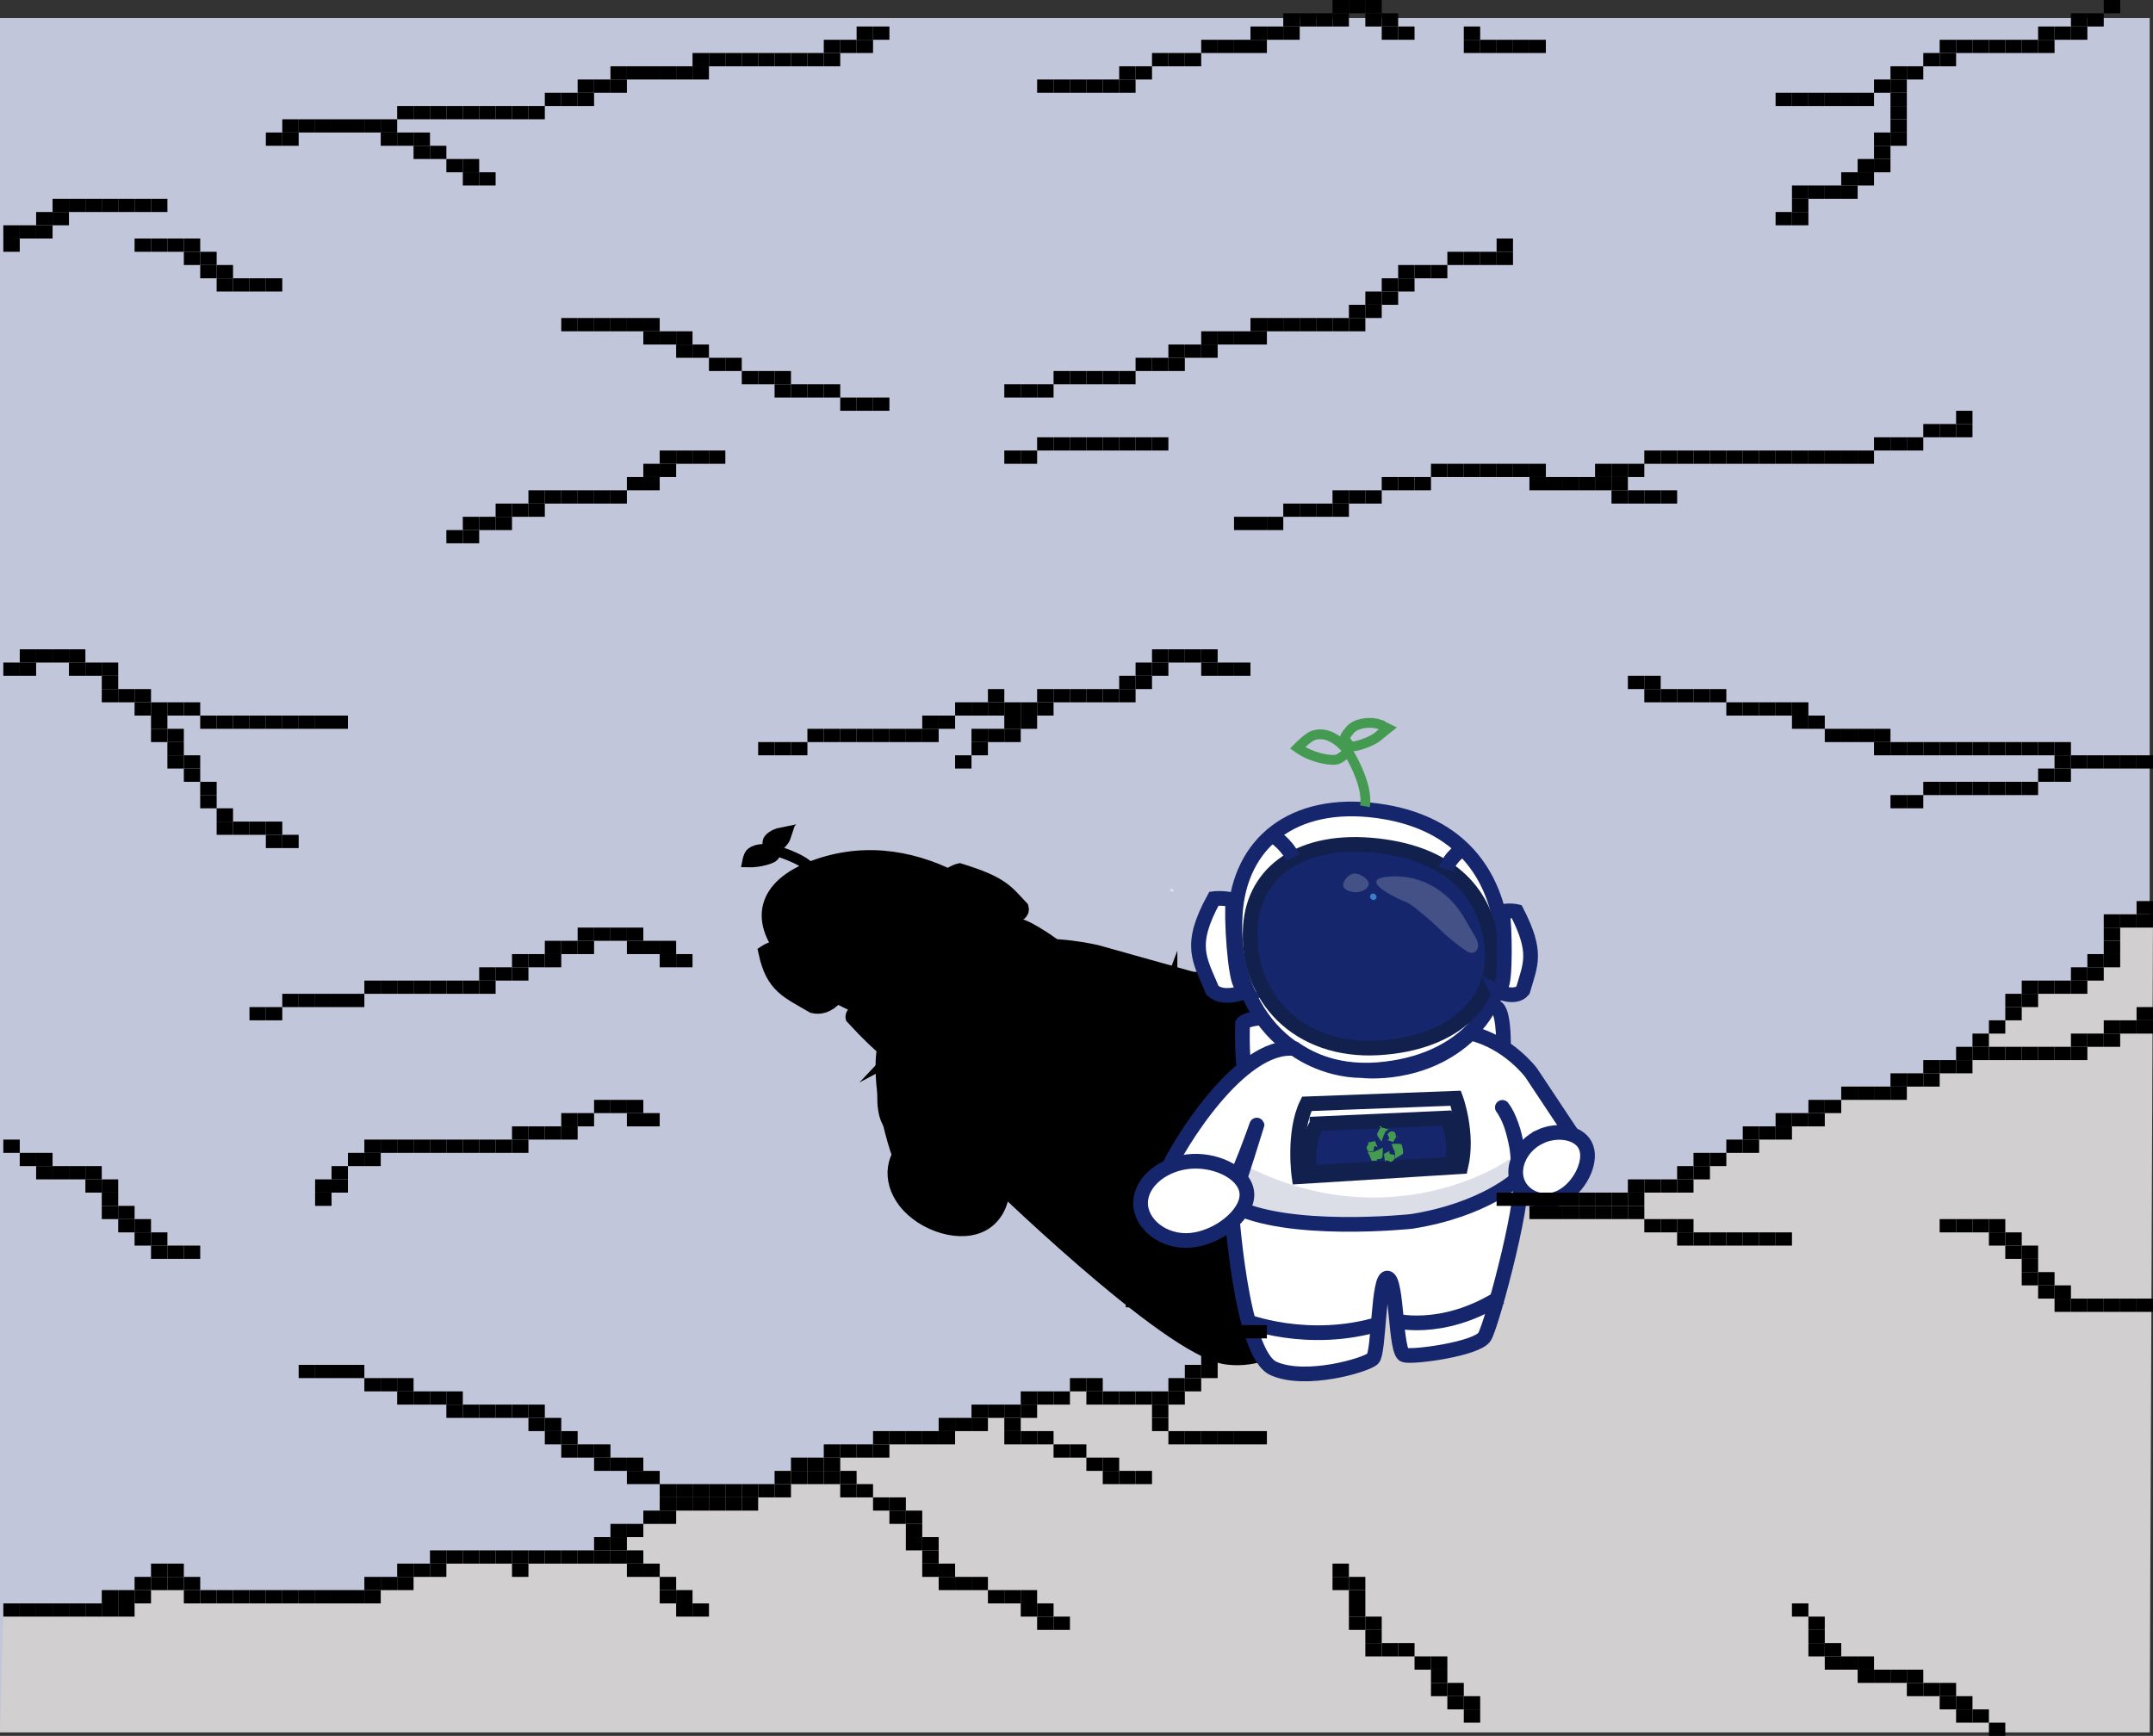 <?xml version="1.0" encoding="UTF-8"?>
<svg id="Layer_2" data-name="Layer 2" xmlns="http://www.w3.org/2000/svg" viewBox="0 0 395.61 319">
  <rect x="0" y="0" width="395.61" height="319" fill="#333333" stroke="none"/>
  <defs>
    <style>
      .cls-1, .cls-2, .cls-3, .cls-4, .cls-5, .cls-6, .cls-7, .cls-8, .cls-9 {
        stroke-miterlimit: 10;
      }

      .cls-1, .cls-5, .cls-6, .cls-7, .cls-10 {
        stroke: #000;
      }

      .cls-1, .cls-6 {
        stroke-width: 1.08px;
      }

      .cls-11, .cls-4 {
        fill: #fff;
      }

      .cls-12 {
        fill: #c1c6da;
      }

      .cls-13 {
        fill: #d1cfcf;
      }

      .cls-14 {
        fill: #3d7dcc;
      }

      .cls-15 {
        fill: #459a51;
      }

      .cls-2 {
        stroke: #459a51;
        stroke-width: 1.8px;
      }

      .cls-2, .cls-16, .cls-8, .cls-9 {
        fill: none;
      }

      .cls-3 {
        fill: #16266d;
      }

      .cls-3, .cls-4, .cls-16, .cls-8, .cls-9 {
        stroke-width: 2.7px;
      }

      .cls-3, .cls-9 {
        stroke: #12204e;
      }

      .cls-4, .cls-16, .cls-8 {
        stroke: #16266d;
      }

      .cls-5, .cls-10 {
        stroke-width: 2.91px;
      }

      .cls-17 {
        fill: #717ca3;
      }

      .cls-17, .cls-18, .cls-6 {
        isolation: isolate;
        opacity: .5;
      }

      .cls-18 {
        fill: #b9bcd1;
      }

      .cls-16, .cls-10 {
        stroke-linecap: round;
        stroke-linejoin: round;
      }

      .cls-7 {
        stroke-width: 1.94px;
      }
    </style>
  </defs>
  <g id="Layer_3" data-name="Layer 3">
    <g id="story2">
      <rect class="cls-12" y="3.32" width="395" height="315"/>
      <polygon class="cls-13" points=".61 295.87 23.23 295.26 29.77 289.78 36.03 293.43 67.48 293.43 82.02 286.72 112.17 284.91 124.77 275.68 142.9 273.95 149.26 270.3 154.39 266.64 160.42 266.64 163.43 262.99 172.71 264.21 184.18 259.34 200.4 254.47 204.14 256.59 214.69 255.69 223.74 250.82 273.22 222.82 299.12 221.6 301.58 216.96 309.67 216.96 315.71 212.98 323.24 208.1 333.12 205.45 336.81 203.34 339.83 200.9 347.98 200.9 351.89 198.46 359.43 196.03 363.12 191.88 372.43 183.85 374.5 181.41 382.71 180.77 388.07 175.1 388.07 169.24 395.61 168.02 395 318.32 0 318.32 .61 295.87"/>
      <g id="astronaut">
        <path class="cls-5" d="m180.96,214.75s33.82,33.23,44.53,34.56,17.63-9.28,16.86-11.57c-.74-2.23-22.31-20.1-19.99-20.35,2.32-.25,22.47,16.76,25.12,16.6,2.65-.16,12.27-7.97,9.77-11.54s-34.64-33.17-36.97-32.53c-2.16.59-39.32,24.83-39.32,24.83Z"/>
        <g>
          <path class="cls-5" d="m193.16,173.59s-5.79-4.11-6.77-3.33c-.49.4-.63.46-.64.42,0-.04.1-.18.1-.18-1.06,1.02-1.78,1.64-1.78,1.64l5.81,3.92,3.27-2.46Z"/>
          <path class="cls-5" d="m165.09,193.43l-.72.35s-1.57-.38-7.56-6.88c0,0-.36-1.46,6.03-3.62l7.56,7.31-5.32,2.85h0Z"/>
          <path class="cls-5" d="m176.97,162.54c11.59,6.53,13.99,15.67,3.55,21.84-10.93,6.46-27.32,1.2-35.94-9.01-5.67-6.71-3.73-12.88,5.9-16.13,9-3.04,18.04-1.48,26.49,3.29Z"/>
          <path class="cls-5" d="m176.93,163.98c9.16,5.11,9.98,12.46.49,17.72-9.8,5.43-23.17,1.99-29.95-5.9-4.63-5.38-2.54-10.72,6.33-13.84,8.33-2.93,16.23-1.83,23.13,2.02Z"/>
          <path class="cls-5" d="m153.65,182.93s-1.67,2.4-4.2,1.82c-4.7-2.75-7.3-3.59-8.63-9.72,0,0,.82-.54,2.25-.88,1.27,1.72,8.05,8.18,9.34,8.37l1.25.4h0Z"/>
          <path class="cls-5" d="m184.58,168.47s3.38-.19,3-1.57c-2.8-2.96-3.46-4.38-11.25-6.79,0,0-.9.21-1.65.77,2.11,1.12,9.53,6.18,9.57,6.86l.33.73h0Z"/>
          <path class="cls-7" d="m148.85,159.5c-1.55-1.86-6.48-3.23-6.48-3.23-3.17-.6-4.36.31-4.63.85-.27.55-.41,1.3-.41,1.3,2.35.07,4.54-.71,4.84-1.08.29-.37.35-.79.35-.79"/>
          <path class="cls-7" d="m143.53,153.03c-1.31.26-2.38,1.05-2.44,1.68-.06.64.08.84.08.84,0,0,.92.41,1.41.22.49-.19,1.54-1.3,1.69-1.8.14-.49.33-1.04.33-1.04l-1.08.11h0Z"/>
          <path class="cls-1" d="m203.85,181.22c8.22,2.83,15.95,7.34,15.95,7.34l.49-8.14-10.8-3.49s-15.15-3.48-22.22-2.5c.84,8.15-8.76,11.07-8.76,11.07-5.37,2.43-11.94,1.39-11.94,1.39-3.43,2.18-6.19,14.36-4.13,19.05,4.08,9.28,18.53,8.81,18.53,8.81,14.49,1.67,32.02-10.07,32.02-10.07,9.2-7.34,7.3-14.76,7.3-14.76,0,0-12.26-7.72-20.4-10.13"/>
          <path class="cls-6" d="m175.77,206.85c38.16,3.11,39.46-18.81,39.12-19.13l4.99,2.9c1.04,9.89-11.26,17.91-12.06,17.06-13.31,7.26-28.08,5.75-28.08,5.75l-3.96-6.58Z"/>
          <path class="cls-10" d="m203.85,181.22c5.56,1.39,15.86,7.89,15.86,7.89l-.39-9.01-17.66-4.95s-8.12-2.04-14.41-.72c.84,8.15-8.76,11.07-8.76,11.07-5.37,2.43-11.94,1.39-11.94,1.39-7.76,2.55-2.84,21.57-.68,26.64.58,1.37,9.17.54,12.26-.44,1.38-.44-7.25-15.23-6.07-13.31,4.39,7.17,8.9,14.97,8.9,14.97,14.49,1.67,32.02-10.07,32.02-10.07,9.2-7.34,7.3-14.76,7.3-14.76,0,0-8.04-6.2-16.43-8.69"/>
          <path class="cls-5" d="m214.88,182.57c.89-2.3,5.04-3.39,9.15-1.73s7.97,6.17,7.37,8.78-5.82,2.94-10.38.88c-4.39-1.98-7.06-5.54-6.14-7.94Z"/>
          <path class="cls-5" d="m168.01,209.8c3.76-2.06,10.33-1.5,13.7,2.05,3.57,3.75,3.07,10.29-.94,12.8s-11.02.32-14.32-3.91c-3.11-3.99-2.31-8.83,1.55-10.95Z"/>
          <path class="cls-5" d="m175.88,193.4c2.42,5.11,10.64,11.64,10.64,11.64l22.62-12.85c-5.31-5.32-13.46-9.13-13.46-9.13l-19.81,10.33h0Z"/>
          <path class="cls-5" d="m180.39,195.6c1.39,3.72,7.16,7.98,7.16,7.98l19.65-11.1c-3.33-3.76-9.29-6.26-9.29-6.26l-17.52,9.37Z"/>
          <path class="cls-6" d="m171.52,163.62c-5.79-1.85-10.76-1.38-13.66.43-3.01,1.88,4.11,1.28,4.96,1.15.85-.13,6.2.51,7.31.7,1.12.19,4.39.48,5.54.45,1.16-.03,1.36-.92-.53-1.64l-3.62-1.1Z"/>
          <path class="cls-6" d="m156.59,165.6c.53.45-.02,1.19-.64,1.42s-1.57.45-2.09-.01-.4-1.39.21-1.62,1.99-.24,2.51.2h0Z"/>
          <path class="cls-1" d="m158.75,166.77c.21-.08.23-.28.05-.43s-.51-.22-.72-.14-.23.27-.05.43.51.22.72.14Z"/>
          <path class="cls-1" d="m196.1,194.4c-.07-.04-.14-.07-.21-.11h0s-.09-.05-.14-.08c-.02-.01-.04-.02-.05-.03-.01,0-.03-.02-.05-.02h-.01s-.04-.03-.06-.04c0,0-.06-.03-.09-.05h-.01s-.09-.05-.13-.07h-.01c-.08-.05-.17-.09-.25-.13h-.01s-.02-.03-.02-.03c0,0-.01,0-.02,0-.01,0-.02-.01-.03-.02-.01,0-.02-.01-.03-.02,0,0-.02-.01-.03-.02-.07-.03-.13-.07-.2-.1h-.01s-.01-.02-.02-.02h-.01s-.05-.04-.08-.05h-.01s-.05-.03-.07-.05c0,0,.01-.01.02-.02l.06-.03.09-.05.05-.02h.02s.04-.03.05-.04l.05-.03h.02s0-.01.02-.02l.05-.03.05-.02.04-.02.03-.02h.02s.02-.02.03-.03l.04-.02.04-.02h.03s.03-.03.03-.03h.03s0-.01,0-.02h0s.03-.02.05-.02c.01,0,.02-.01.04-.01l.05-.02h0s.02-.02.04-.02c0,0,.02-.01.03,0h0s.02-.01.03-.01h0s.02-.01.03-.01h0s.02-.01.02-.01h.01s.01,0,.02,0c.02-.01.05-.01.07-.02h.01s.04-.01.06-.02h0s0,0,0,0h0s.04,0,.07,0c.03,0,.05,0,.07,0h0s.06.01.09.02h0s.01.01.02.01h0c.06.03.12.06.18.08.03.01.05.03.08.04h.02s.02.03.04.04h0s.07.04.11.06c.02.01.04.03.07.04.05.03.12.07.17.1.08.05.17.11.26.16.05.03.11.07.17.11.03.03.07.04.1.07h0s.07.05.1.07c.03.02.06.04.08.06.03.03.06.05.09.07h.01c.06.06.13.1.19.15,0,0,.01,0,.02.01,0,0,.04.03.05.05l.13.11s0,.02,0,.03c0,.05,0,.1,0,.14-.03.14-.05.28-.08.41-.04.19-.09.39-.14.58-.03.09-.06.18-.09.26,0,.02-.01.03-.03.04-.01-.04-.03-.08-.06-.12-.06-.08-.12-.16-.19-.24-.04-.04-.07-.08-.11-.12-.03-.03-.07-.07-.1-.1-.07-.06-.12-.11-.19-.17l-.23-.19s-.1-.07-.15-.1h0s-.01-.01-.02-.02h0s-.01-.01-.01-.01h-.01s-.01-.02-.02-.02h0s-.03-.02-.04-.03h-.02s0-.01,0-.02h-.01s0,0,0-.01c-.1-.06-.21-.11-.32-.18h0s.03.04.03.04Z"/>
          <path class="cls-1" d="m192.58,194.94h-.01s0,.01-.02.01c-.02.01-.03.02-.06.03-.03,0-.04,0-.04.02,0,0,0,.01,0,.02,0,0,0,0,0,0h0s0,.03,0,.04h0s.04.09.07.13c0,0,0,0,0,.01h0s.04.06.06.08l.03.02h0s.02.03.03.04h0s0,0,0,0h0s.04.05.06.08c.04.05.08.09.13.14.02.02.05.05.07.08l.03.03h0s.08.08.11.12c.03.02.05.05.08.07,0,.01,0,.02-.02.02-.02,0-.03,0-.03.02h0s-.02.01-.03.02l-.05.03-.17.09-.03.02-.03.02h-.01s-.02.02-.03.02h-.02s0,.01-.02.02h-.02s0,.01-.01.02h0s0,0-.02.01h0s0,0,0,0c0,0-.01,0-.02,0,0,0-.01,0-.02,0h-.01s-.04,0-.06.01h0s-.04,0-.07,0h0s0,0-.01,0c-.03,0-.06,0-.09,0h0s-.05,0-.07-.01h0c-.11-.04-.22-.09-.33-.14-.04-.02-.07-.04-.11-.06h0s-.02-.02-.04-.03h0s-.01-.01-.01-.01h0s-.01-.01-.02-.02c-.02-.02-.04-.03-.07-.04h0s-.03-.02-.05-.04c-.01,0-.02-.01-.03-.02l-.03-.03s0-.02-.03-.03c-.03-.03-.05-.06-.07-.09-.03-.05-.06-.09-.08-.13-.01-.02-.03-.05-.04-.07,0,0,0,0,0,0-.02-.05-.04-.09-.06-.13h0c-.03-.08-.05-.15-.07-.21h0s-.01-.06-.02-.09c-.02,0-.03,0-.05,0h0s0,0-.01,0c-.03,0-.06,0-.08,0h0s0,0-.01,0c-.03,0-.06,0-.08,0h0s0,0-.01,0c-.03,0-.06,0-.08,0h0s0,0-.01,0c-.02,0-.04,0-.06,0,0,0-.01,0,0-.01.03-.01.04-.04.07-.06.03-.02.05-.05.08-.07.03-.02.05-.05.08-.07.03-.03.07-.06.11-.09.02,0,.03-.02.03-.04,0,0,.02-.01.03-.01.03-.03.07-.06.11-.09.04-.04.08-.08.12-.11.03-.03.07-.06.11-.09.04-.03.08-.07.11-.1,0,0,.05.02.08.03.03.02.07.03.1.05h0s0,0,.01.01c.03.02.07.03.1.05.03.02.07.03.1.05h0s0,0,0,0c.03.02.07.03.1.05.03.02.07.03.1.05h0s0,0,0,0c.03.02.07.03.1.05.03.02.07.03.1.05h0s0,0,0,0c.07.03.13.06.19.09h.01s0,0,0,.01h0c.07.04.14.07.2.1h0s0,0,0,0c.04.02.09.05.13.07h0s-.08,0-.13,0h0s-.03,0-.05,0h-.01s0,.01,0,.01h0s0,0,0,0h0s0,0-.01.01c0,0,0,0-.01,0l-.14-.06Z"/>
          <path class="cls-1" d="m195.32,197.12h0s-.01.01-.02.02h0s-.01.01-.02.02h-.01s-.01.01-.02.02h0s-.01.01-.02.02h-.01s-.01.01-.02.02h-.01s-.02.02-.02.02h-.02s-.01.02-.02.02h-.02s0,.02-.02.02c-.01,0-.02.01-.03.02h0s-.02.02-.03.02h-.02s-.03.03-.04.04h0s-.04.02-.05.03l-.03.02-.04.02-.04.02-.03.02-.04.02s-.01,0-.02,0h0s-.01-.01-.02-.01h0s-.09-.04-.13-.06c0,0,0,0-.01,0h-.01s0-.01-.01-.02c0,0,0,0-.01,0h-.01s-.02-.02-.04-.02c0,0,0,0-.01,0h-.01s-.02-.02-.04-.02c0,0,0,0-.01,0h0s-.02-.01-.04-.02c0,0,0,0-.01,0h-.01c-.05-.03-.1-.05-.15-.07,0,0,0,0-.01,0h-.01s-.06-.04-.09-.05c0,0,0,0-.01,0h-.01s-.06-.04-.09-.05c0,0,0,0-.01,0h-.01c-.05-.03-.1-.06-.15-.08,0,0,0,0-.01,0h-.01s-.02-.02-.03-.02h0c-.07-.04-.15-.07-.23-.11-.04-.02-.08-.04-.12-.06h0c-.1-.05-.2-.09-.3-.14-.03-.02-.07-.04-.11-.05h0s-.1-.05-.15-.08c-.06-.03-.12-.06-.18-.09h-.01s-.09-.05-.13-.07h-.01s-.04-.03-.06-.04c-.01,0-.02-.02-.04-.03.06.02.11.02.16.01.03,0,.06,0,.09,0h.02s0-.01,0-.01c.03,0,.07,0,.09-.01.01,0,.02-.01.04-.01h.01s0-.01,0-.01h.01s.01-.01.02-.01c.02,0,.05-.01.06-.02,0,0,.02-.01.03-.01h0s.02-.01.03-.01h0s.02-.02.04-.02h0s.04-.02.06-.03c.02,0,.04-.02.06-.02l.05-.03h.03s.03-.03.05-.04c.01,0,.02-.01.03-.03.01,0,.02-.02.02-.03h.01s0-.01.01-.01h0s.04-.05.06-.08h0c.04-.07.08-.13.11-.19.07-.12.13-.24.19-.36.04-.07.07-.15.1-.22.04-.09.08-.17.12-.27.02-.04.04-.08.05-.11h0c.07.06.15.12.21.17.11.1.23.19.34.29.18.16.35.31.53.48.04.04.08.07.12.11h.01s.03.03.04.04h.01c.05.06.1.11.16.16.05.05.1.11.15.16,0,0,.04.05.05.07.05.06.07.11.07.16,0,0,0,0,0,.01h0s0,.05,0,.07c0,0,0,0,0,0h0s-.01.03-.01.05c0,0,0,0,0,0-.01.02-.02.05-.03.07h0s-.03.05-.04.07c0,0,0,0,0,.01-.01,0-.01.02-.01.03h-.02s0,0,0,.01h-.01s-.01.01-.01.02h-.02s0,0,0,.01h-.02s0,0,0,.01h-.02s0,0,0,.01h-.02s0,.01,0,.01h-.01s0,0,0,0h-.02s0,0,0,.01c0,0-.01,0-.01.02h0s-.01,0-.01.02h0s0,0-.02.01h0s-.02.01-.02.02h0s0,0-.02.01h0s0,0-.02.01h-.01s0,.01-.02.02l.11.18Z"/>
          <path class="cls-1" d="m189.84,191.97l.03-.02h.02s0-.01,0-.01c0,0,0,0,.02,0h0s.04-.01.06-.02c.02,0,.04,0,.07-.02h0s0,0,0,0h0s.02,0,.04,0h0s0,0,0,0h0s.07-.01.1-.02h0s0,0,0,0h0s.04,0,.06,0c.05,0,.09-.02.14-.02.02,0,.04,0,.06-.01h0s.04,0,.05,0h0s.04,0,.06,0c.07,0,.13-.02.2-.02.1-.01.2-.03.3-.04.1-.01.2-.02.31-.03,0,0,.02,0,.03,0h0s.07,0,.1,0c.05,0,.1,0,.15,0,0,0,0,0,0,.01,0,0-.01,0-.01.01,0,0,0,0-.01.01-.02,0-.02.03-.03.04,0,0-.01,0-.01.01h0s-.02.06-.02.09c0,0,0,0,0,0h0s0,0,0,.01c0,0,0,0,0,0h0s0,.02,0,.03c0,0,0,0,0,0h0s0,0,0,.01h0s0,0,0,.01h0s0,0,0,.01h0s0,.02,0,.03c0,0,0,0,0,0,0,0,0,.01,0,.03,0,0,0,0,0,0h0s0,0,0,0c0,0,0,0,0,0,0,0,0,.01,0,.02h0s0,.02,0,.03h0s0,.02,0,.03c0,.01,0,.03,0,.04h0s0,.05,0,.07h0s0,0,0,0c0,.02,0,.04.01.07h0s0,0,0,0c0,0,0,0,0,0,0,.01,0,.03.01.04h0s0,0,0,0c0,.01,0,.03.02.04h0s0,.01,0,.01c0,0,0,0,0,.01h0s.01.01,0,.01c.03.06.06.11.09.17.06.1.12.19.17.29,0,0,.01.01.01.02,0,0,0,0,0,.01.02.02.03.05.05.08,0,0,0,0,0,.01h0s.03.04.04.06c0,0,0,0,0,.01.01.02.02.04.04.06,0,0,0,0,0,.01h0s.03.04.04.05h.01s.02.04.03.05c0,0,0,0,0,.01h0s.02.03.02.04h.01s.02.04.03.05h.01c.03.05.06.09.08.14h.01s.01.03.02.04c0,0,0,0,0,.01h0s.04.05.05.08c.02.03.04.05.05.08h0s0,0,0,0c.01,0,.02.01.02.02h0s0,0,0,0c.01,0,.02.01.02.02h.01c.03.05.06.1.09.14h0s0,0,0,0c.02.02.03.03.04.05h0s0,0,0,0c.01,0,.02.01.02.02h0s0,0,0,0h-.02s-.03-.02-.04-.02h-.01s0,0,0-.01h0s0,0,0,0h0s0,0,0,0c-.07-.02-.15-.04-.22-.05h-.01s0-.01-.02-.01h0s-.07-.02-.11-.03h-.01s-.05-.02-.08-.03h0s0,0-.01,0h0s0,0,0,0c-.02,0-.04-.01-.06-.02-.03,0-.05-.02-.08-.02-.02,0-.04,0-.05-.01h0s-.04-.01-.05-.02h0s0,0,0,0c-.01,0-.03,0-.04-.01h0s-.03-.01-.04-.02h0s-.03-.01-.04-.02c0,0-.04-.01-.06-.02h0s-.03-.01-.04-.02h0s-.02-.01-.03-.01h0s-.02-.01-.03-.01h0s-.02-.01-.03-.02h0s-.01-.01-.02-.01c-.05-.02-.09-.03-.14-.04,0,0,0,0-.01,0h0s-.02-.01-.04-.02c0,0,0,0-.01,0h0s0,0-.01-.01h-.01s-.04-.02-.05-.03c0,0,0,0-.01,0h0c-.07-.04-.13-.06-.2-.1-.05-.02-.09-.06-.13-.09-.03-.03-.07-.07-.09-.1h-.01s-.03-.06-.05-.08c0,0-.01-.01-.02-.02,0,0,0-.01,0-.02-.04-.05-.07-.1-.1-.15-.02-.03-.03-.06-.05-.09h0s-.03-.06-.04-.09h0s-.01-.03-.02-.05h0s0,0,0-.01h0s-.03-.08-.05-.11h0s0,0,0-.01h0s-.01-.04-.02-.06h0s0,0,0,0c0-.02-.02-.04-.02-.06h0s0-.01,0-.02h0s0-.01,0-.02h0s0-.01,0-.02h0s-.01-.04-.02-.06h0s-.01-.04-.02-.06h0s0-.02,0-.03h0s0,0,0,0c0-.01,0-.02,0-.03,0,0,0-.02,0-.02h0s0,0,0,0c0-.02,0-.03-.01-.05,0-.02,0-.03-.01-.05,0-.02-.01-.03-.01-.05h0s0,0,0-.01v-.05s-.01-.04-.01-.06l-.31.05Z"/>
          <path class="cls-1" d="m193.9,192.16s.02.04.03.06h0s.02.05.03.07h0s.03.08.05.11h0s.02.04.03.07h0s.02.04.03.07h0s.02.05.03.07h0s.02.04.03.07h0s.03.08.05.12h0s0,0,0,0c0,.02.02.04.03.06h0s.02.04.03.07h0s.02.05.03.07h0s.02.04.03.07h0s.02.04.03.07h0s.02.04,0,.04h0c-.09,0-.17.02-.26.03h0c-.09,0-.17.02-.26.03h0c-.09,0-.17.02-.26.03h0c-.09,0-.17.02-.26.03h0s-.08.01-.12.02c0,0-.01,0-.02,0h.01s.03-.05.04-.07c.01-.04.02-.08.03-.11,0,0,0-.02,0-.03h0s0-.01,0-.02h0s0-.04,0-.06c0-.04-.04-.07-.08-.1-.03-.02-.06-.04-.09-.06h-.02s0-.01,0-.02c-.03-.02-.06-.04-.09-.05-.06-.03-.11-.05-.18-.08,0,0,0,0-.01,0h-.01s-.07-.03-.1-.05c0,0,0,0-.01,0h-.01s-.05-.03-.07-.03c0,0,0,0-.01,0h0s-.07-.03-.1-.04h0s0,0-.01-.01h0s-.02-.01-.04-.02c0,0,0,0-.01,0h0s-.01-.01-.02-.01h0s-.01-.01-.02-.01h0s-.01-.01-.02-.01h0s-.01-.01-.02-.01h0s0,0,0,0c0,0,0,0-.01,0,0,0-.02,0-.03-.01h0s-.02-.02-.03-.03c0-.01,0-.02,0-.03h0s0,0,0,0c0-.01,0-.03,0-.04h0s-.01-.01-.01-.01c0-.03-.01-.06-.02-.09h0s0-.04,0-.06c0-.02,0-.05-.01-.07h0s0-.02,0-.03c0-.01,0-.02,0-.04h0s0-.04,0-.06h0s0-.03,0-.04h0s0,0,0-.01c0-.03.02-.06.03-.09h0s.01-.02.02-.03h0s.04-.04.06-.06l.05-.02s.03-.02.05-.02c.02-.01.05-.01.08-.02.04,0,.07-.01.11-.01.07,0,.14,0,.22,0h0s0,0,.01,0c0,0,.02,0,.03,0,.04,0,.09,0,.14.02h0s.02.01.04.02h.01s.06.03.08.05c.07.04.14.08.2.11.05.03.11.07.16.1.05.03.1.06.15.1.08.06.16.12.25.18.01,0,.02,0,.01,0,.01,0,.02-.02.02-.02h0s.03-.04.05-.06h0s0,0,.01-.01h0s.03-.04.05-.06h0s0,0,.01,0h0s.02-.03.03-.04h0s0,0,0,0c0,.01,0,.02.01.03h0s.02.04.03.07h0s.02.05.03.07h0s-.2-.02-.2-.02Z"/>
          <path class="cls-1" d="m197.32,196.3h-.01s-.03.01-.05.01h0s-.03,0-.04,0h0s-.03,0-.04,0c0,0,0,0-.01,0,0,0,0,0-.01,0,0,0,0,0-.01,0,0,0,0,0-.01,0,0,0,0,0-.01,0-.01,0-.04,0-.05,0h0s0,0-.01,0c0,0,0,0-.01,0h0s0,0-.01,0c-.01,0-.03,0-.04,0h0s0,0-.01,0h0s0,0-.01,0h0s0,0-.01,0h0s0,0-.02,0c-.01,0-.02,0-.04,0h0s0,0-.01,0c-.01,0-.02,0-.04,0h0s-.01,0-.02,0h0s-.04,0-.07,0h0s-.02,0-.03,0h0s-.03,0-.04,0c-.01,0-.03,0-.04,0h0s-.04,0-.06-.01c.01.02.02.04.03.06h0s.01.01,0,.02c.01.02.02.05.04.07h0s.01.01,0,.02c.01.02.02.05.04.07h0s.01.01,0,.02c.01.02.02.05.04.07h0s.01.01,0,.02c0,.01,0,.02.02.04-.04-.03-.08-.05-.11-.07-.07-.05-.14-.09-.21-.14-.05-.04-.1-.07-.15-.11-.05-.04-.1-.07-.16-.1-.05-.04-.1-.07-.15-.11-.05-.04-.1-.07-.16-.1-.03-.03-.07-.05-.1-.07-.05-.04-.1-.07-.15-.11-.04-.02-.08-.05-.11-.08-.07-.04-.13-.09-.2-.14-.04-.03-.09-.06-.13-.09h0s.02-.05.02-.08h0s.02-.04.02-.06c0-.02,0-.03.01-.05h0s0,0,0,0h0s.02-.07.03-.09c.03-.08.06-.15.08-.23.02-.04.03-.09.05-.13.02-.04.03-.09.05-.13,0-.02.02-.04.02-.06h0s.01.02.02.03h.01s0,.01.01.02h0s0,0,0,0h0s.01.01.01.01h.01s0,0,0,.01c.02.02.03.03.05.05h0s.02.02.02.02c0,0,0,.01,0,.02.03.02.05.05.06.07,0,0,.01,0,.02.02.03.02.06.05.08.07.05.04.1.06.16.07h0s.09,0,.13,0c.06,0,.11,0,.15-.01.09-.01.19-.03.27-.05.05-.01.09-.02.14-.04.03,0,.06-.02.08-.03.03-.01.07-.02.1-.03l.02.02s.06.04.09.07c.16.12.31.24.45.37.04.03.06.06.1.09.03.02.05.05.07.07.19.2.25.39.2.55-.02.06-.05.12-.09.18,0,.02-.03.04-.03.06l-.05.03-.18-.03Z"/>
        </g>
        <path class="cls-5" d="m206.94,238.78s18.79,1.27,26.35-10.65"/>
        <path class="cls-5" d="m234.51,226.37s13.6-.71,13.28-14.06"/>
      </g>
      <g id="astronaut-2" data-name="astronaut">
        <path class="cls-4" d="m226.23,221.39s1.69,27.37,7.78,30.09c5.93,2.65,17.09-.64,18.25-1.81s.95-15.25,2.73-14.8c1.76.45,1.36,13.67,3.07,14.14s13.29-1.14,14.71-3.34,8.45-28.85,6.13-29.17c-2.16-.3-52.67,4.89-52.67,4.89Z"/>
        <g>
          <path class="cls-4" d="m276.26,191.79s.1-7.08-1.73-6.72c-.92.18-1.12.18-1.07.13.04-.05.31-.14.31-.14-2.18.56-3.58.87-3.58.87l.38,6.81,5.69-.93Z"/>
          <path class="cls-4" d="m230.23,198.34l-1,.02s-1.15-1.04-.91-10.28c0,0,1.05-1.72,9.59-.85l-.06,10.76-7.63.36h0Z"/>
          <path class="cls-4" d="m275.95,170.99c1.95,13.89-6.97,24.32-22.75,25.58-16.36,1.3-27.3-11.7-26.22-28.64.82-12.98,10.54-21.01,26.03-18.95,14.17,1.88,21.32,10.42,22.94,22.01Z"/>
          <path class="cls-3" d="m274,172.74c1.73,10.9-6.43,18.98-20.7,19.82-14.67.86-24.44-9.24-23.54-22.35.7-10.09,9.39-16.38,23.38-14.79,12.89,1.46,19.41,8.19,20.86,17.31Z"/>
          <path class="cls-4" d="m228.98,182.17s-4.1,1.8-6.19-.16c-2.39-5.74-4.46-8.22.27-16.87,0,0,1.52-.2,3.52.24-.4,3.05.35,14.77,1.51,15.68l.9,1.11h0Z"/>
          <path class="cls-4" d="m275.17,182.18s3.22,1.52,4.66-.18c1.41-4.87,2.74-6.93-1.15-14.49,0,0-1.15-.28-2.63,0,.48,2.69.6,12.9-.24,13.7l-.63.99h0Z"/>
          <path class="cls-11" d="m237.54,157.58c-1.33-2.76-3.8-4.11-3.8-4.11l3.8,4.11Z"/>
          <path class="cls-8" d="m237.54,157.58c-1.33-2.76-3.8-4.11-3.8-4.11"/>
          <path class="cls-11" d="m265.71,159.75c.8-2.45,3.13-3.8,3.13-3.8l-3.13,3.8Z"/>
          <path class="cls-8" d="m265.71,159.75c.8-2.45,3.13-3.8,3.13-3.8"/>
          <path class="cls-2" d="m250.81,148.17c.72-4.13-3.27-10.34-3.27-10.34-3.09-3.68-5.81-3.07-6.88-2.34-1.08.74-2.24,1.93-2.24,1.93,2.83,2.02,6.55,2.48,7.41,2.09.85-.39,1.5-1.05,1.5-1.05"/>
          <path class="cls-2" d="m253.53,133.13c-1.98-.66-4.42-.15-5.38.92-.96,1.07-1.06,1.55-1.06,1.55,0,0,.56,1.47,1.42,1.55.86.08,3.7-.99,4.59-1.74.88-.75,1.9-1.55,1.9-1.55l-1.47-.72h0Z"/>
          <path class="cls-11" d="m215.49,164l-.22-.35-.43.06.38-.18-.09-.39.22.36.43-.06-.37.18.09.39Z"/>
          <path class="cls-11" d="m276.05,203.51c3.14,5.55,3.93,11.82,3.93,11.82l9.31-6.14-3.95-7.15s-7.94-9.84-15.12-12.17c-8.52,8.32-19.97,6.88-19.97,6.88-7.31-.06-12.4-4.04-12.4-4.04-5.41.58-18.92,10.73-20.82,15.55-3.44,8.73,9.2,13.13,9.2,13.13,10.18,5.53,33.11,3.08,33.11,3.08,13.41-2.11,19.56-7.97,19.56-7.97,0,0-.72-10.51-4.38-15.88"/>
          <path class="cls-18" d="m228.17,213.87c27.19,14.28,49.06-.52,49.15-.89l.57,3.89c-9.05,7.22-25.11,8.81-24.97,8.02-16.07.79-26.68-4.82-26.68-4.82l1.92-6.19Z"/>
          <path class="cls-16" d="m276.05,203.51c2.73,3.37,3.28,12.2,3.28,12.2l9.62-7.14-7.61-11.45s-4.19-5.63-11.12-7.26c-8.52,8.32-19.97,6.88-19.97,6.88-7.31-.06-12.4-4.04-12.4-4.04-9.98-1.07-21.63,18.08-23.56,22.8-.5,1.22,7.54,3.49,10.89,3.8,1.49.14,6.39-14.58,5.75-12.49-2.25,7.37-4.69,14.57-4.69,14.57,10.18,5.53,33.11,3.08,33.11,3.08,13.41-2.11,19.56-7.97,19.56-7.97,0,0,.79-7.65-2.85-12.99"/>
          <path class="cls-4" d="m282.92,208.91c3.25-1.55,7.53-.87,8.55,1.99s-1.36,7.39-4.56,9.04c-3.27,1.69-7.02.19-8.1-2.76-1.08-2.96.79-6.68,4.11-8.26Z"/>
          <path class="cls-4" d="m219.03,213.41c4.95-.26,10.13,2.47,10.09,6.19s-5.35,7.88-10.35,8.33-9.28-3.05-9.19-6.97,4.38-7.28,9.45-7.55Z"/>
          <path class="cls-9" d="m240.12,202.85c-2.58,5.31-1.42,13.39-1.42,13.39l29.73-1.85c1.45-6.12-.94-12.57-.94-12.57l-27.37,1.03h0Z"/>
          <path class="cls-3" d="m241.99,206.54c-2.22,3.59-1.2,8.96-1.2,8.96l25.87-1.57c1.3-4.14-.78-8.48-.78-8.48l-23.89,1.08Z"/>
          <path class="cls-17" d="m269.3,169.11c-3.3-6.02-9.05-8.59-14.48-7.98-5.6.63,2.67,4.36,3.72,4.72,1.04.36,5.58,4.42,6.43,5.31.85.89,3.61,3.13,4.74,3.75,1.12.62,2.46-.34,1.62-2.3l-2.03-3.5Z"/>
          <path class="cls-17" d="m251.5,162.44c0,.94-1.5,1.59-2.45,1.52s-2.24-.39-2.24-1.35,1.28-2.18,2.23-2.09,2.45.97,2.46,1.92h0Z"/>
          <path class="cls-14" d="m252.34,165.39c.33.02.59-.22.59-.55s-.27-.61-.59-.64-.59.22-.59.55.27.61.59.64Z"/>
          <path class="cls-15" d="m256.16,211.46c-.02-.06-.04-.11-.06-.17h0s-.03-.08-.04-.11c0-.02-.01-.03-.02-.04,0-.01-.01-.03-.02-.04h0s-.01-.04-.02-.06c0,0-.02-.05-.03-.07h0s-.03-.08-.04-.11h0c-.03-.07-.05-.14-.08-.2h0s0-.03,0-.03c0,0-.01,0-.01-.01,0-.01,0-.02-.01-.03,0-.01,0-.02-.01-.03,0,0,0-.02-.01-.03-.02-.05-.04-.1-.06-.16h0s0-.02,0-.03h0s-.02-.05-.03-.07h0s-.02-.05-.02-.07c.01,0,.03,0,.04,0h.08s.08,0,.12,0h.06s.02,0,.03,0h.07s.05,0,.07,0h.03s.01,0,.02,0h.07s.04,0,.06,0h.05s.03,0,.04,0h.03s.03,0,.04,0h.06s.04,0,.06,0h.04s.04,0,.04,0h.04s0,0,0,0h0s.04,0,.06,0c.02,0,.03,0,.05,0h.06s.01,0,.01,0c.02,0,.03,0,.04,0,.01,0,.03,0,.04,0h.01s.02,0,.03,0h.01s.02,0,.03,0h0s.03,0,.03,0h.01s.02,0,.03,0c.03,0,.05,0,.07.01h.02s.04,0,.06.01h.01s0,0,0,0h.01s.04.01.06.02c.02,0,.04.01.06.02h0s.04.03.05.05h0s0,.02.01.02h0s.05.09.07.13c.01.02.02.04.03.06v.02s0,.02,0,.03h0s.02.06.03.09c0,.02.01.04.02.06.01.05.03.1.04.15.02.07.03.15.04.22.01.05.02.09.03.15,0,.03.01.06.02.09h0s.01.06.01.09c0,.03,0,.05,0,.07,0,.03,0,.06,0,.09h0c0,.07.01.13.01.19,0,0,0,.01,0,.02,0,0,0,.04,0,.06v.13s-.01.02-.02.03c-.05.03-.09.07-.14.11-.15.1-.31.2-.46.29-.22.13-.45.27-.67.4-.11.06-.22.12-.32.17-.02.01-.04.02-.06.02.03-.03.05-.07.07-.11.03-.08.06-.17.07-.25,0-.04.01-.09.02-.13,0-.04,0-.07.01-.11,0-.07.01-.13.02-.2v-.23s-.02-.09-.03-.13h0s0-.02,0-.02h0s0-.02,0-.02h0s0-.02,0-.03h0s0-.03-.01-.04v-.02s0,0,0,0h0s0-.01,0-.02c-.03-.08-.06-.17-.08-.25h0s-.02.04-.02.04Z"/>
          <path class="cls-15" d="m252.81,210.61h-.02s-.01,0-.02,0c-.03,0-.05,0-.07,0-.02,0-.04,0-.06,0-.01,0-.02.01-.03.01,0,0,0,0-.01,0h0s-.02.02-.03.03h0s-.05.09-.07.13c0,0,0,0,0,.01h0s-.02.06-.03.09v.03s0,0,0,0c0,.01,0,.03-.01.04h0s0,0,0,.01h0s-.01.06-.02.09c-.01.05-.02.1-.03.16,0,.03-.01.06-.02.09v.03s0,0,0,0c0,.04-.01.09-.02.13,0,.03,0,.06-.01.09-.01.01-.02.01-.04.01-.02,0-.03,0-.04,0h0s-.03,0-.04,0h-.07c-.08,0-.15.01-.23.02h-.04s-.03,0-.04,0h-.02s-.03,0-.04,0h-.03s-.01,0-.02,0h-.03s-.01,0-.02,0h-.01s-.01,0-.02,0h-.01s0,0,0,0c-.01,0-.02,0-.03,0-.01,0-.02,0-.03,0h-.02s-.04-.01-.06-.02h-.01s-.04-.01-.06-.02h0s0,0-.01,0c-.02-.01-.04-.03-.06-.04h0s-.03-.03-.04-.04h0c-.06-.07-.1-.15-.14-.23-.02-.03-.02-.06-.03-.09h0s0-.03-.01-.04h0s0-.02,0-.02h0s0-.02,0-.03c0-.02-.01-.04-.02-.06h0s0-.03-.01-.05c0-.01,0-.02-.01-.03v-.03s.02-.02.01-.04c0-.03.02-.07.03-.1.02-.05.04-.09.06-.14.01-.02.03-.05.04-.07,0,0,0,0,0,0,.03-.04.05-.09.08-.13h0c.05-.07.09-.14.14-.2h0s.04-.06.06-.08c-.02,0-.03-.01-.04-.02h0s0,0-.01,0c-.02,0-.04-.02-.06-.03h0s0,0-.01,0c-.02,0-.04-.02-.06-.03h0s0,0-.01,0c-.02,0-.04-.02-.06-.03h0s0,0-.01,0c-.02,0-.03-.01-.04-.02,0,0,0-.01,0-.01.04,0,.07-.01.11-.02.05,0,.09-.02.14-.03.05,0,.09-.02.13-.03.06-.01.12-.02.18-.03.02,0,.04,0,.06-.02.01,0,.03,0,.04,0,.06-.01.12-.02.18-.03.07-.01.14-.03.21-.05.06-.01.12-.02.18-.03.06-.01.13-.03.19-.04,0,0,.02.04.03.06.01.03.02.05.03.08h0s0,.01,0,.02c.01.03.03.05.04.08.01.03.02.05.03.08h0s0,0,0,.01c.01.03.03.05.04.08.01.03.02.05.03.08h0s0,0,0,.01c.01.03.03.05.04.08.01.03.02.05.03.08h0s0,0,0,.01c.02.05.05.1.07.15h0s0,.01,0,.02h0c.02.06.05.11.07.16h0s0,0,0,.01c.02.03.03.07.04.1h-.01s-.07-.03-.1-.05h-.01s-.03,0-.04-.01h-.02s-.01,0-.01,0h-.01s-.01,0-.01,0h-.01s-.01,0-.02,0c0,0-.01,0-.01,0l-.05-.1Z"/>
          <path class="cls-15" d="m252.94,213.3h-.01s-.02,0-.03,0h-.01s-.02,0-.03,0h-.02s-.02,0-.03,0h-.01s-.02,0-.03,0h-.02s-.02,0-.03,0h-.02s-.02,0-.03,0h-.02s-.02,0-.03,0h-.03s-.01,0-.02,0c-.02,0-.03,0-.04,0h0s-.03,0-.04,0h-.03s-.04,0-.06.01h-.01s-.05,0-.07,0h-.04s-.03,0-.05,0h-.06s-.03,0-.04,0h-.05s-.01,0-.02,0h0s0-.02-.01-.02h0s-.04-.06-.06-.09c0,0,0,0,0-.01h0s0-.02,0-.02c0,0,0,0,0-.01h0s-.01-.03-.02-.04c0,0,0,0,0-.01h0s-.01-.03-.02-.04c0,0,0,0,0-.01h0s-.01-.02-.02-.03c0,0,0,0,0-.01h0s-.04-.08-.06-.11c0,0,0,0,0-.01h0s-.02-.05-.03-.07c0,0,0,0,0-.01h0s-.02-.05-.03-.07c0,0,0,0,0-.01h0s-.04-.08-.06-.12c0,0,0,0,0-.01h0s0-.03-.01-.03h0c-.03-.06-.06-.11-.08-.17-.02-.03-.03-.06-.04-.09h0c-.04-.08-.07-.15-.11-.22-.01-.03-.02-.05-.04-.08h0s-.04-.08-.05-.12c-.02-.04-.04-.09-.06-.13h0s-.03-.08-.05-.11h0s-.01-.04-.02-.06c0-.01,0-.02,0-.04.03.04.07.06.11.07.03,0,.05.02.07.03h.02s0,0,.01,0c.03,0,.06.02.09.02.02,0,.03,0,.04,0h.02s.01,0,.01,0h.02s.02,0,.03,0c.02,0,.05,0,.07,0,.01,0,.03,0,.04,0h.01s.02,0,.03,0h.01s.03,0,.04,0h.01s.05,0,.07,0c.02,0,.05,0,.07,0h.07s.03,0,.04,0h.06s.03,0,.05-.01c.02,0,.03,0,.05-.01h.02s.01,0,.02,0h.01s.08-.03.12-.04h.01c.09-.04.18-.07.27-.11.17-.07.33-.14.5-.22.1-.04.2-.09.3-.14.12-.05.23-.11.35-.17.05-.02.1-.05.15-.07h.01c0,.07,0,.15,0,.22,0,.12,0,.23,0,.35,0,.19-.02.37-.03.57,0,.04,0,.09,0,.13h0s0,.04,0,.05h0c0,.07-.01.13-.02.19,0,.06-.02.12-.03.18,0,0-.02.05-.02.07-.02.06-.05.11-.09.15,0,0,0,0-.01.01h0s-.05.04-.07.05c0,0,0,0-.01,0h0s-.04.02-.05.03c0,0,0,0-.01,0-.03.01-.06.03-.09.04h-.01s-.06.03-.09.04c0,0-.01,0-.02,0-.02,0-.03.01-.04.02h-.02s0,0,0,0h-.02s-.02,0-.03,0h-.02s0,0,0,0h-.02s0,0,0,0h-.02s0,0,0,0h-.02s0,0-.01,0h-.02s0,0,0,0h-.02s0,0,0,0c-.01,0-.02,0-.03,0h0s-.02,0-.03,0h0s-.01,0-.02,0h0s-.02,0-.03,0h0s-.01,0-.02,0h-.01s-.01,0-.02,0h-.02s-.01,0-.02,0l-.08.18Z"/>
          <path class="cls-15" d="m253.46,207.15h.04s.01,0,.02,0h.01s.01,0,.02,0h.01s.04,0,.06.01c.03,0,.05,0,.07.01h.01s0,0,0,0h.01s.03,0,.04,0h.01s0,0,0,0h.01s.07.02.1.02h.01s0,0,0,0h.01s.04.01.05.02c.05.01.09.02.13.04.02,0,.04,0,.06.01h.01s.03.01.05.01h.01s.04.01.06.02c.06.02.13.04.19.06.1.03.19.06.28.08.09.03.19.06.28.09.01,0,.02,0,.03,0h0s.06.02.09.03c.04.01.08.03.12.05,0,0-.01,0-.02,0-.01,0-.02,0-.03,0,0,0-.01,0-.02,0-.02,0-.04.02-.06.02,0,0-.02,0-.02,0h-.01s-.07.04-.11.06c0,0,0,0-.01,0h0s-.01,0-.01,0c0,0,0,0-.01,0h0s-.02.02-.03.03c0,0,0,0-.01,0h0s0,0-.01.01h0s0,0-.01,0h0s0,0-.01,0h0s-.02.02-.03.02c0,0,0,0,0,0-.01,0-.02.01-.03.02,0,0,0,0-.01,0h0s0,0,0,0c0,0,0,0-.01,0,0,0-.02.01-.02.02h0s-.02.02-.02.02h0s-.02.02-.02.02c-.01.01-.03.02-.04.03h0s-.04.04-.06.06h0s0,0,0,0c-.02.02-.04.04-.06.06h0s0,0,0,.01c0,0,0,0,0,0-.01.01-.02.03-.03.04h0s0,0,0,.01c-.01.01-.02.03-.03.04h0s0,.02,0,.02c0,0,0,0,0,.01h0s0,.02,0,.02c-.03.06-.06.11-.09.17-.05.1-.09.2-.14.3,0,0,0,.02-.01.02,0,0,0,0,0,.01-.01.03-.03.05-.04.09,0,0,0,0,0,.01h0s-.02.05-.03.07c0,0,0,0,0,.01-.01.02-.02.04-.03.06,0,0,0,0,0,.01h0s-.01.04-.02.06h0s-.02.04-.02.06c0,0,0,0,0,.01h0s-.01.03-.02.04h0s-.01.04-.02.06h0c-.02.05-.04.1-.06.15h0s-.01.03-.02.04c0,0,0,0,0,.01h0s-.02.06-.03.08c0,.03-.02.05-.03.08h0s0,0,0,.01c0,.01,0,.02,0,.03h0s0,0,0,.01c0,.01,0,.02,0,.03h0c-.02.06-.04.1-.06.15h0s0,0,0,.01c0,.02,0,.04-.02.06h0s0,0,0,.01c0,.01,0,.02,0,.03h0s0,0,0,0h-.01s-.02-.03-.03-.04h0s0-.01,0-.02h0s0,0,0-.01h0s0,0,0-.01c-.04-.04-.09-.09-.13-.13h0s0-.02-.01-.02h0s-.04-.05-.07-.07h0s-.03-.04-.04-.06h0s0-.01,0-.02h0s0,0,0-.01c-.01-.02-.03-.03-.04-.04-.02-.02-.03-.03-.04-.05-.01-.01-.02-.02-.03-.03h0s-.02-.03-.03-.04h0s0,0,0-.01c0-.01-.02-.02-.02-.03h0s-.02-.02-.02-.03h0s-.02-.02-.02-.03c0,0-.02-.03-.03-.04h0s-.02-.02-.02-.03h0s-.01-.02-.02-.03h0s-.01-.02-.02-.03h0s-.01-.02-.02-.03h0s0-.02-.01-.02c-.02-.03-.05-.06-.07-.09,0,0,0,0,0-.01h0s-.01-.02-.02-.03c0,0,0,0,0-.01h0s0-.01,0-.02h0s-.02-.04-.03-.05c0,0,0,0,0-.01h0c-.03-.06-.05-.1-.08-.16-.02-.04-.02-.08-.02-.12,0-.04,0-.08.02-.12v-.02s.02-.05.03-.07c0-.01,0-.02.01-.03,0,0,0-.01.01-.02.02-.06.05-.11.07-.16.02-.03.03-.06.05-.09h0s.03-.06.05-.09h0s.02-.03.03-.05h0s0-.01,0-.02h0s.05-.08.07-.11h0s0-.01,0-.02h0s.03-.04.04-.06h0s0,0,0-.01c.02-.02.03-.04.04-.06h0s0-.02.01-.02h0s0-.02.01-.02h0s0-.02.01-.02h0s.03-.04.04-.05h0s.03-.04.04-.05h0s.01-.02.02-.03h0s0,0,0-.01c0-.01.02-.02.02-.03,0,0,.01-.02.02-.02h0s0,0,0-.01c.01-.02.02-.03.04-.04.01-.02.02-.03.04-.04.02-.02.03-.03.04-.05h0s0-.01,0-.02l.04-.04s.04-.04.06-.06l-.3-.08Z"/>
          <path class="cls-15" d="m256.59,208.85s-.02.04-.04.06h0s-.02.05-.04.07h0s-.04.08-.07.11h0s-.02.04-.04.07h0s-.02.04-.04.07h0s-.02.05-.04.07h0s-.03.04-.04.07h0s-.04.08-.07.11h0s0,0,0,.01c-.02.02-.03.04-.04.06h0s-.02.04-.04.07h0s-.03.05-.04.07h0s-.03.04-.04.07h0s-.03.04-.04.07h0s-.02.04-.04.03h-.01c-.08-.03-.16-.05-.23-.08h-.01c-.08-.03-.16-.05-.23-.08h-.01c-.08-.03-.16-.05-.23-.08h-.01c-.08-.03-.16-.05-.23-.08h-.01s-.07-.02-.11-.03c0,0-.02,0-.01-.02h.02s.07-.02.1-.04c.05-.02.09-.06.14-.08.01,0,.02-.02.03-.02h0s.01,0,.02-.01h0s.04-.03.05-.04c.03-.03.04-.08.03-.11,0-.03-.01-.06-.02-.08v-.02s0,0,0,0c-.01-.03-.02-.05-.03-.07-.02-.04-.04-.08-.07-.13,0,0,0,0,0-.01h0s-.03-.06-.04-.08c0,0,0,0,0-.01h0s-.02-.04-.03-.06c0,0,0,0,0-.01h0s-.03-.05-.05-.07h0s0-.01,0-.02h0s-.01-.02-.02-.03c0,0,0,0,0-.01h0s0-.02-.01-.02h0s0-.02-.01-.02h0s0-.02-.01-.02h0s0-.02-.01-.02h0s0,0,0-.01c0,0,0,0,0-.01,0,0-.01-.02-.02-.02h0s0-.03,0-.04c0-.01.02-.02.02-.03h0s0,0,0-.01c.01-.01.02-.03.04-.04h0s0-.02,0-.02c.03-.03.05-.05.08-.08h0s.03-.04.05-.05c.02-.02.04-.04.06-.07h.01s.02-.02.03-.03c.01-.01.02-.02.04-.03h0s.04-.03.06-.05h0s.03-.02.05-.03h0s.01,0,.02,0c.04-.03.08-.05.12-.06h.01s.03,0,.04-.01h.01s.07-.01.11-.02h.06s.04,0,.06,0c.03,0,.06,0,.08.02.04,0,.07.02.11.03.06.02.12.05.18.08h0s0,0,.01,0c0,0,.02,0,.03.01.04.01.07.04.09.07h0s.01.02.02.03h0s.02.05.03.07c.02.06.04.11.05.17.01.05.02.09.03.14.01.05.02.09.03.14.01.08.02.16.03.24,0,.01.01.01.01,0,.02,0,.03,0,.04-.01h.01s.06-.02.09-.03h.01s.01,0,.02,0h.01s.06-.02.09-.03h.01s0,0,.01,0h.01s.04-.01.06-.02h0s0,0,0,0c0,.01,0,.02-.01.03h0s-.02.04-.04.06h0s-.02.05-.04.07h0s-.14-.09-.14-.09Z"/>
          <path class="cls-15" d="m255.31,213.37h-.02s-.03,0-.05-.01h-.01s-.03,0-.04-.01h-.01s-.02,0-.03-.01c0,0,0,0-.01,0,0,0,0,0-.01,0,0,0,0,0-.01,0,0,0,0,0-.01,0,0,0,0,0-.01,0-.01,0-.03-.01-.04-.02h0s0,0-.01,0c0,0-.01,0-.01,0h0s0,0-.01,0c-.01,0-.02,0-.03-.02h0s0,0-.01,0h0s0,0-.01,0h0s0,0-.01,0h0s0,0-.01,0c-.01,0-.02,0-.03-.02h0s0,0-.01,0c-.01,0-.02,0-.03-.02h0s-.01,0-.02,0h0s-.03-.02-.05-.03h0s-.02,0-.02-.01h0s-.02-.01-.03-.02c-.01,0-.02-.02-.03-.02h0s-.02-.02-.03-.03c-.01.02-.02.04-.03.06h0s0,.02,0,.02c0,.02-.03.04-.04.07h0s0,.02,0,.02c-.01.02-.03.04-.04.07h0s0,.02,0,.02c-.01.02-.03.04-.04.07h0s0,.02,0,.02c0,.01-.02.02-.03.04,0-.04-.01-.07-.02-.1-.01-.06-.02-.12-.03-.18,0-.05-.01-.09-.02-.14,0-.05-.02-.09-.03-.14,0-.05-.01-.09-.02-.14,0-.05-.02-.09-.03-.14,0-.03-.01-.06-.01-.1,0-.05-.02-.09-.02-.14,0-.03-.01-.07-.02-.1-.01-.06-.02-.12-.03-.18,0-.04-.01-.08-.02-.12h0s.06-.04.09-.05h.01s.05-.02.07-.04c.02-.01.04-.02.06-.04h.01s0,0,.01,0h.01s.08-.04.11-.06c.1-.05.19-.1.28-.15.06-.03.11-.06.17-.09.06-.03.11-.06.17-.09.03-.01.05-.02.07-.04h.01s-.01.02-.01.03h0s0,.02,0,.02h0s0,0,0,.01h0s0,.02,0,.02h0s0,.01,0,.02c0,.02,0,.04-.01.06h0s0,.02,0,.03c0,0-.02,0-.01.02,0,.03,0,.05-.01.08,0,0,0,.01,0,.02,0,.03,0,.06,0,.09,0,.05.02.08.06.11h0s.06.04.09.05c.05.02.09.04.13.05.09.02.18.04.26.05.05,0,.1.02.15.02.03,0,.07,0,.1,0,.04,0,.08,0,.11,0v.02s0,.05,0,.08c.01.15.01.3,0,.45,0,.04,0,.07-.01.11,0,.03,0,.05,0,.07-.04.23-.17.39-.37.49-.08.04-.16.07-.24.1-.03.01-.06.02-.08.03h-.07s-.11-.08-.11-.08Z"/>
        </g>
        <path class="cls-8" d="m228.58,242.63s11.69,4.71,25.13.58"/>
        <path class="cls-8" d="m255.82,242.6s8.95,2.65,19.84-4.21"/>
      </g>
      <g>
        <rect x="259.92" y="304.39" width="3.02" height="2.44"/>
        <rect x="256.91" y="301.95" width="3.01" height="2.44"/>
        <rect x="268.97" y="314.13" width="3.01" height="2.44"/>
        <rect x="268.97" y="311.7" width="3.01" height="2.43"/>
        <rect x="265.95" y="311.7" width="3.02" height="2.43"/>
        <rect x="265.95" y="309.26" width="3.02" height="2.44"/>
        <rect x="262.94" y="309.26" width="3.01" height="2.44"/>
        <rect x="262.94" y="306.83" width="3.01" height="2.43"/>
        <rect x="262.94" y="304.39" width="3.01" height="2.44"/>
        <rect x="250.88" y="301.95" width="3.01" height="2.44"/>
        <rect x="250.88" y="299.52" width="3.01" height="2.43"/>
        <rect x="250.88" y="297.08" width="3.01" height="2.44"/>
        <rect x="247.86" y="297.08" width="3.02" height="2.44"/>
        <rect x="247.86" y="294.65" width="3.02" height="2.43"/>
        <rect x="247.86" y="292.21" width="3.02" height="2.44"/>
        <rect x="247.86" y="289.78" width="3.02" height="2.43"/>
        <rect x="244.85" y="289.78" width="3.01" height="2.43"/>
        <rect x="244.85" y="287.34" width="3.01" height="2.44"/>
        <rect x="253.89" y="301.95" width="3.02" height="2.44"/>
        <rect x="332.29" y="301.95" width="3.01" height="2.44"/>
        <rect x="332.29" y="299.52" width="3.01" height="2.43"/>
        <rect x="332.29" y="297.08" width="3.01" height="2.44"/>
        <rect x="329.27" y="294.65" width="3.02" height="2.43"/>
        <rect x="338.32" y="304.39" width="3.02" height="2.44"/>
        <rect x="335.3" y="304.39" width="3.02" height="2.44"/>
        <rect x="335.3" y="301.95" width="3.02" height="2.44"/>
        <rect x="347.37" y="306.83" width="3.01" height="2.43"/>
        <rect x="344.35" y="306.83" width="3.02" height="2.43"/>
        <rect x="341.34" y="306.83" width="3.01" height="2.43"/>
        <rect x="341.34" y="304.39" width="3.01" height="2.44"/>
        <rect x="356.41" y="311.7" width="3.02" height="2.43"/>
        <rect x="356.41" y="309.26" width="3.02" height="2.44"/>
        <rect x="353.4" y="309.26" width="3.01" height="2.44"/>
        <rect x="350.38" y="309.26" width="3.02" height="2.44"/>
        <rect x="350.38" y="306.83" width="3.02" height="2.43"/>
        <rect x="362.44" y="314.13" width="3.02" height="2.44"/>
        <rect x="359.43" y="314.13" width="3.01" height="2.44"/>
        <rect x="359.43" y="311.7" width="3.01" height="2.43"/>
        <rect x="365.46" y="316.57" width="3.01" height="2.43"/>
        <rect x="386.56" y="238.64" width="3.02" height="2.44"/>
        <rect x="383.55" y="238.64" width="3.01" height="2.44"/>
        <rect x="392.59" y="238.64" width="3.02" height="2.44"/>
        <rect x="389.58" y="238.64" width="3.01" height="2.44"/>
        <rect x="356.41" y="224.03" width="3.02" height="2.44"/>
        <rect x="362.44" y="224.03" width="3.02" height="2.44"/>
        <rect x="359.43" y="224.03" width="3.01" height="2.44"/>
        <rect x="371.49" y="233.77" width="3.01" height="2.44"/>
        <rect x="371.49" y="231.34" width="3.01" height="2.43"/>
        <rect x="371.49" y="228.9" width="3.01" height="2.44"/>
        <rect x="368.47" y="228.9" width="3.02" height="2.44"/>
        <rect x="368.47" y="226.47" width="3.02" height="2.43"/>
        <rect x="365.46" y="226.47" width="3.01" height="2.43"/>
        <rect x="365.46" y="224.03" width="3.01" height="2.44"/>
        <rect x="380.53" y="238.64" width="3.02" height="2.44"/>
        <rect x="377.52" y="238.64" width="3.01" height="2.44"/>
        <rect x="377.52" y="236.21" width="3.01" height="2.43"/>
        <rect x="374.5" y="236.21" width="3.02" height="2.43"/>
        <rect x="374.5" y="233.77" width="3.02" height="2.44"/>
        <rect x="154.39" y="272.73" width="3.01" height="2.44"/>
        <rect x="154.39" y="270.3" width="3.01" height="2.43"/>
        <rect x="151.37" y="270.3" width="3.02" height="2.43"/>
        <rect x="148.36" y="270.3" width="3.01" height="2.43"/>
        <rect x="157.4" y="272.73" width="3.02" height="2.44"/>
        <rect x="187.56" y="294.65" width="3.01" height="2.43"/>
        <rect x="187.56" y="292.21" width="3.01" height="2.44"/>
        <rect x="193.59" y="297.08" width="3.01" height="2.44"/>
        <rect x="190.57" y="297.08" width="3.02" height="2.44"/>
        <rect x="190.57" y="294.65" width="3.02" height="2.43"/>
        <rect x="181.53" y="292.21" width="3.01" height="2.44"/>
        <rect x="178.51" y="289.78" width="3.02" height="2.43"/>
        <rect x="184.54" y="292.21" width="3.02" height="2.44"/>
        <rect x="172.48" y="289.78" width="3.02" height="2.43"/>
        <rect x="172.48" y="287.34" width="3.02" height="2.44"/>
        <rect x="175.5" y="289.78" width="3.01" height="2.43"/>
        <rect x="166.45" y="282.47" width="3.01" height="2.44"/>
        <rect x="166.45" y="280.04" width="3.01" height="2.43"/>
        <rect x="166.45" y="277.6" width="3.01" height="2.44"/>
        <rect x="163.43" y="277.6" width="3.02" height="2.44"/>
        <rect x="163.43" y="275.17" width="3.02" height="2.43"/>
        <rect x="169.46" y="287.34" width="3.02" height="2.44"/>
        <rect x="169.46" y="284.91" width="3.02" height="2.43"/>
        <rect x="169.46" y="282.47" width="3.02" height="2.44"/>
        <rect x="160.42" y="275.17" width="3.01" height="2.43"/>
        <rect x="326.26" y="38.96" width="3.01" height="2.44"/>
        <rect x="335.3" y="34.09" width="3.02" height="2.44"/>
        <rect x="332.29" y="34.09" width="3.01" height="2.44"/>
        <rect x="329.27" y="38.96" width="3.02" height="2.44"/>
        <rect x="329.27" y="36.53" width="3.02" height="2.43"/>
        <rect x="329.27" y="34.09" width="3.02" height="2.44"/>
        <rect x="341.34" y="31.66" width="3.01" height="2.43"/>
        <rect x="341.34" y="29.22" width="3.01" height="2.44"/>
        <rect x="338.32" y="34.09" width="3.02" height="2.44"/>
        <rect x="338.32" y="31.66" width="3.02" height="2.43"/>
        <rect x="347.37" y="24.35" width="3.01" height="2.44"/>
        <rect x="347.37" y="21.92" width="3.01" height="2.43"/>
        <rect x="347.37" y="19.48" width="3.01" height="2.44"/>
        <rect x="347.37" y="17.05" width="3.01" height="2.43"/>
        <rect x="344.35" y="29.22" width="3.02" height="2.44"/>
        <rect x="344.35" y="26.79" width="3.02" height="2.43"/>
        <rect x="344.35" y="24.35" width="3.02" height="2.44"/>
        <rect x="326.26" y="17.05" width="3.01" height="2.43"/>
        <rect x="335.3" y="17.05" width="3.02" height="2.43"/>
        <rect x="332.29" y="17.05" width="3.01" height="2.43"/>
        <rect x="329.27" y="17.05" width="3.02" height="2.43"/>
        <rect x="341.34" y="17.05" width="3.01" height="2.43"/>
        <rect x="338.32" y="17.05" width="3.02" height="2.43"/>
        <rect x="350.38" y="12.18" width="3.02" height="2.43"/>
        <rect x="347.37" y="14.61" width="3.01" height="2.44"/>
        <rect x="347.37" y="12.18" width="3.01" height="2.43"/>
        <rect x="344.35" y="14.61" width="3.02" height="2.44"/>
        <rect x="386.56" width="3.02" height="2.44"/>
        <rect x="383.55" y="2.44" width="3.01" height="2.43"/>
        <rect x="359.43" y="7.31" width="3.01" height="2.43"/>
        <rect x="356.41" y="9.74" width="3.02" height="2.44"/>
        <rect x="356.41" y="7.31" width="3.02" height="2.43"/>
        <rect x="353.4" y="9.74" width="3.01" height="2.44"/>
        <rect x="365.46" y="7.31" width="3.01" height="2.43"/>
        <rect x="362.44" y="7.31" width="3.02" height="2.43"/>
        <rect x="374.5" y="7.31" width="3.02" height="2.43"/>
        <rect x="374.5" y="4.87" width="3.02" height="2.44"/>
        <rect x="371.49" y="7.31" width="3.01" height="2.43"/>
        <rect x="368.47" y="7.31" width="3.02" height="2.43"/>
        <rect x="380.53" y="4.87" width="3.02" height="2.44"/>
        <rect x="380.53" y="2.44" width="3.02" height="2.43"/>
        <rect x="377.52" y="4.87" width="3.01" height="2.44"/>
        <rect x="392.59" y="187.5" width="3.02" height="2.44"/>
        <rect x="392.59" y="185.07" width="3.02" height="2.43"/>
        <rect x="392.59" y="168.02" width="3.02" height="2.44"/>
        <rect x="392.59" y="165.59" width="3.02" height="2.43"/>
        <rect x="392.59" y="138.8" width="3.02" height="2.44"/>
        <rect x="389.58" y="187.5" width="3.01" height="2.44"/>
        <rect x="389.58" y="168.02" width="3.01" height="2.44"/>
        <rect x="389.58" y="138.8" width="3.01" height="2.44"/>
        <rect x="386.56" y="189.94" width="3.02" height="2.43"/>
        <rect x="386.56" y="187.5" width="3.02" height="2.44"/>
        <rect x="386.56" y="175.33" width="3.02" height="2.43"/>
        <rect x="386.56" y="172.89" width="3.02" height="2.44"/>
        <rect x="386.56" y="170.46" width="3.02" height="2.43"/>
        <rect x="386.56" y="168.02" width="3.02" height="2.44"/>
        <rect x="386.56" y="138.8" width="3.02" height="2.44"/>
        <rect x="383.55" y="189.94" width="3.01" height="2.43"/>
        <rect x="383.55" y="177.76" width="3.01" height="2.44"/>
        <rect x="383.55" y="175.33" width="3.01" height="2.43"/>
        <rect x="383.55" y="138.8" width="3.01" height="2.44"/>
        <rect x="380.53" y="192.37" width="3.02" height="2.44"/>
        <rect x="380.53" y="189.94" width="3.02" height="2.43"/>
        <rect x="380.53" y="180.2" width="3.02" height="2.43"/>
        <rect x="380.53" y="177.76" width="3.02" height="2.44"/>
        <rect x="380.53" y="138.8" width="3.02" height="2.44"/>
        <rect x="377.52" y="192.37" width="3.01" height="2.44"/>
        <rect x="377.52" y="180.2" width="3.01" height="2.43"/>
        <rect x="377.52" y="141.24" width="3.01" height="2.43"/>
        <rect x="377.52" y="138.8" width="3.01" height="2.44"/>
        <rect x="377.52" y="136.37" width="3.01" height="2.43"/>
        <rect x="374.5" y="192.37" width="3.02" height="2.44"/>
        <rect x="374.5" y="180.2" width="3.02" height="2.43"/>
        <rect x="374.5" y="141.24" width="3.02" height="2.43"/>
        <rect x="374.5" y="136.37" width="3.02" height="2.43"/>
        <rect x="371.49" y="192.37" width="3.01" height="2.44"/>
        <rect x="371.49" y="182.63" width="3.01" height="2.44"/>
        <rect x="371.49" y="180.2" width="3.01" height="2.43"/>
        <rect x="371.49" y="143.67" width="3.01" height="2.44"/>
        <rect x="371.49" y="136.37" width="3.01" height="2.43"/>
        <rect x="368.47" y="192.37" width="3.02" height="2.44"/>
        <rect x="368.47" y="185.07" width="3.02" height="2.43"/>
        <rect x="368.47" y="182.63" width="3.02" height="2.44"/>
        <rect x="368.47" y="143.67" width="3.02" height="2.44"/>
        <rect x="368.47" y="136.37" width="3.02" height="2.43"/>
        <rect x="365.46" y="192.37" width="3.01" height="2.44"/>
        <rect x="365.46" y="187.5" width="3.01" height="2.44"/>
        <rect x="365.46" y="143.67" width="3.01" height="2.44"/>
        <rect x="365.46" y="136.37" width="3.01" height="2.43"/>
        <rect x="362.44" y="192.37" width="3.02" height="2.44"/>
        <rect x="362.44" y="189.94" width="3.02" height="2.43"/>
        <rect x="362.44" y="143.67" width="3.02" height="2.44"/>
        <rect x="362.44" y="136.37" width="3.02" height="2.43"/>
        <rect x="359.43" y="194.81" width="3.01" height="2.43"/>
        <rect x="359.43" y="192.37" width="3.01" height="2.44"/>
        <rect x="359.43" y="143.67" width="3.01" height="2.44"/>
        <rect x="359.43" y="136.37" width="3.01" height="2.43"/>
        <rect x="359.43" y="77.92" width="3.01" height="2.44"/>
        <rect x="359.43" y="75.49" width="3.01" height="2.43"/>
        <rect x="356.41" y="194.81" width="3.02" height="2.43"/>
        <rect x="356.41" y="143.67" width="3.02" height="2.44"/>
        <rect x="356.41" y="136.37" width="3.02" height="2.43"/>
        <rect x="356.41" y="77.92" width="3.02" height="2.44"/>
        <rect x="353.4" y="197.24" width="3.01" height="2.44"/>
        <rect x="353.4" y="194.81" width="3.01" height="2.43"/>
        <rect x="353.4" y="143.67" width="3.01" height="2.44"/>
        <rect x="353.4" y="136.37" width="3.01" height="2.43"/>
        <rect x="353.4" y="77.92" width="3.01" height="2.44"/>
        <rect x="350.38" y="197.24" width="3.02" height="2.44"/>
        <rect x="350.38" y="146.11" width="3.02" height="2.43"/>
        <rect x="350.38" y="136.37" width="3.02" height="2.43"/>
        <rect x="350.38" y="80.36" width="3.02" height="2.43"/>
        <rect x="347.37" y="199.68" width="3.01" height="2.44"/>
        <rect x="347.37" y="197.24" width="3.01" height="2.44"/>
        <rect x="347.37" y="146.11" width="3.01" height="2.43"/>
        <rect x="347.37" y="136.37" width="3.01" height="2.43"/>
        <rect x="347.37" y="80.36" width="3.01" height="2.43"/>
        <rect x="344.35" y="199.68" width="3.02" height="2.44"/>
        <rect x="344.35" y="136.37" width="3.02" height="2.43"/>
        <rect x="344.35" y="133.93" width="3.02" height="2.44"/>
        <rect x="344.35" y="80.36" width="3.02" height="2.43"/>
        <rect x="341.34" y="199.68" width="3.01" height="2.44"/>
        <rect x="341.34" y="133.93" width="3.01" height="2.44"/>
        <rect x="341.34" y="82.79" width="3.01" height="2.44"/>
        <rect x="338.32" y="199.68" width="3.02" height="2.44"/>
        <rect x="338.32" y="133.93" width="3.02" height="2.44"/>
        <rect x="338.32" y="82.79" width="3.02" height="2.44"/>
        <rect x="335.3" y="202.12" width="3.02" height="2.43"/>
        <rect x="335.3" y="133.93" width="3.02" height="2.44"/>
        <rect x="335.3" y="82.79" width="3.02" height="2.44"/>
        <rect x="332.29" y="204.55" width="3.01" height="2.44"/>
        <rect x="332.29" y="202.12" width="3.01" height="2.43"/>
        <rect x="332.29" y="131.5" width="3.01" height="2.43"/>
        <rect x="332.29" y="82.79" width="3.01" height="2.44"/>
        <rect x="329.27" y="204.55" width="3.02" height="2.44"/>
        <rect x="329.27" y="131.5" width="3.02" height="2.43"/>
        <rect x="329.27" y="129.06" width="3.02" height="2.44"/>
        <rect x="329.27" y="82.79" width="3.02" height="2.44"/>
        <rect x="326.26" y="226.47" width="3.01" height="2.43"/>
        <rect x="326.26" y="206.99" width="3.01" height="2.43"/>
        <rect x="326.26" y="204.55" width="3.01" height="2.44"/>
        <rect x="326.26" y="129.06" width="3.01" height="2.44"/>
        <rect x="326.26" y="82.79" width="3.01" height="2.44"/>
        <rect x="323.24" y="226.47" width="3.02" height="2.43"/>
        <rect x="323.24" y="206.99" width="3.02" height="2.43"/>
        <rect x="323.24" y="129.06" width="3.02" height="2.44"/>
        <rect x="323.24" y="82.79" width="3.02" height="2.44"/>
        <rect x="320.23" y="226.47" width="3.01" height="2.43"/>
        <rect x="320.23" y="209.42" width="3.01" height="2.44"/>
        <rect x="320.23" y="206.99" width="3.01" height="2.43"/>
        <rect x="320.23" y="129.06" width="3.01" height="2.44"/>
        <rect x="320.23" y="82.79" width="3.01" height="2.44"/>
        <rect x="317.21" y="226.47" width="3.02" height="2.43"/>
        <rect x="317.21" y="209.42" width="3.02" height="2.44"/>
        <rect x="317.21" y="129.06" width="3.02" height="2.44"/>
        <rect x="317.21" y="82.79" width="3.02" height="2.44"/>
        <rect x="314.2" y="226.47" width="3.01" height="2.43"/>
        <rect x="314.2" y="211.86" width="3.01" height="2.43"/>
        <rect x="314.2" y="126.63" width="3.01" height="2.43"/>
        <rect x="314.2" y="82.79" width="3.01" height="2.44"/>
        <rect x="311.18" y="226.47" width="3.02" height="2.43"/>
        <rect x="311.18" y="214.29" width="3.02" height="2.44"/>
        <rect x="311.18" y="211.86" width="3.02" height="2.43"/>
        <rect x="311.18" y="126.63" width="3.02" height="2.43"/>
        <rect x="311.18" y="82.79" width="3.02" height="2.44"/>
        <rect x="308.17" y="226.47" width="3.01" height="2.43"/>
        <rect x="308.17" y="224.03" width="3.01" height="2.44"/>
        <rect x="308.17" y="216.73" width="3.01" height="2.43"/>
        <rect x="308.17" y="214.29" width="3.01" height="2.44"/>
        <rect x="308.17" y="126.63" width="3.01" height="2.43"/>
        <rect x="308.17" y="82.79" width="3.01" height="2.44"/>
        <rect x="305.15" y="224.03" width="3.02" height="2.44"/>
        <rect x="305.15" y="216.73" width="3.02" height="2.43"/>
        <rect x="305.15" y="126.63" width="3.02" height="2.43"/>
        <rect x="305.15" y="90.1" width="3.02" height="2.44"/>
        <rect x="305.15" y="82.79" width="3.02" height="2.44"/>
        <rect x="302.14" y="224.03" width="3.01" height="2.44"/>
        <rect x="302.14" y="216.73" width="3.01" height="2.43"/>
        <rect x="302.14" y="126.63" width="3.01" height="2.43"/>
        <rect x="302.14" y="124.19" width="3.01" height="2.44"/>
        <rect x="302.14" y="90.1" width="3.01" height="2.44"/>
        <rect x="302.14" y="82.79" width="3.01" height="2.44"/>
        <rect x="299.12" y="221.6" width="3.02" height="2.43"/>
        <rect x="299.12" y="219.16" width="3.02" height="2.44"/>
        <rect x="299.12" y="216.73" width="3.02" height="2.43"/>
        <rect x="299.12" y="124.19" width="3.02" height="2.44"/>
        <rect x="299.12" y="90.1" width="3.02" height="2.44"/>
        <rect x="299.12" y="85.23" width="3.02" height="2.43"/>
        <rect x="296.11" y="221.6" width="3.01" height="2.43"/>
        <rect x="296.11" y="219.16" width="3.01" height="2.44"/>
        <rect x="296.11" y="90.1" width="3.01" height="2.44"/>
        <rect x="296.11" y="87.66" width="3.01" height="2.44"/>
        <rect x="296.11" y="85.23" width="3.01" height="2.43"/>
        <rect x="293.09" y="221.6" width="3.02" height="2.43"/>
        <rect x="293.09" y="219.16" width="3.02" height="2.44"/>
        <rect x="293.09" y="87.66" width="3.02" height="2.44"/>
        <rect x="293.09" y="85.23" width="3.02" height="2.43"/>
        <rect x="290.08" y="221.6" width="3.01" height="2.43"/>
        <rect x="290.08" y="219.16" width="3.01" height="2.44"/>
        <rect x="290.08" y="87.66" width="3.01" height="2.44"/>
        <rect x="287.06" y="221.6" width="3.02" height="2.43"/>
        <rect x="287.06" y="219.16" width="3.02" height="2.44"/>
        <rect x="287.06" y="87.66" width="3.02" height="2.44"/>
        <rect x="284.05" y="221.6" width="3.01" height="2.43"/>
        <rect x="284.05" y="219.16" width="3.01" height="2.44"/>
        <rect x="284.05" y="87.66" width="3.01" height="2.44"/>
        <rect x="281.03" y="221.6" width="3.02" height="2.43"/>
        <rect x="281.03" y="219.16" width="3.02" height="2.44"/>
        <rect x="281.03" y="87.66" width="3.02" height="2.44"/>
        <rect x="281.03" y="85.23" width="3.02" height="2.43"/>
        <rect x="281.03" y="7.31" width="3.02" height="2.43"/>
        <rect x="278.01" y="219.16" width="3.02" height="2.44"/>
        <rect x="278.01" y="85.23" width="3.02" height="2.43"/>
        <rect x="278.01" y="7.31" width="3.02" height="2.43"/>
        <rect x="275" y="219.16" width="3.01" height="2.44"/>
        <rect x="275" y="85.23" width="3.01" height="2.43"/>
        <rect x="275" y="46.27" width="3.01" height="2.43"/>
        <rect x="275" y="43.83" width="3.01" height="2.44"/>
        <rect x="275" y="7.31" width="3.01" height="2.43"/>
        <rect x="271.98" y="85.23" width="3.02" height="2.43"/>
        <rect x="271.98" y="46.27" width="3.02" height="2.43"/>
        <rect x="271.98" y="7.31" width="3.02" height="2.43"/>
        <rect x="268.97" y="85.23" width="3.01" height="2.43"/>
        <rect x="268.97" y="46.27" width="3.01" height="2.43"/>
        <rect x="268.97" y="7.31" width="3.01" height="2.43"/>
        <rect x="268.97" y="4.87" width="3.01" height="2.44"/>
        <rect x="265.95" y="85.23" width="3.02" height="2.43"/>
        <rect x="265.95" y="46.27" width="3.02" height="2.43"/>
        <rect x="262.94" y="85.23" width="3.01" height="2.43"/>
        <rect x="262.94" y="48.7" width="3.01" height="2.44"/>
        <rect x="259.92" y="87.66" width="3.02" height="2.44"/>
        <rect x="259.92" y="48.7" width="3.02" height="2.44"/>
        <rect x="256.91" y="87.66" width="3.01" height="2.44"/>
        <rect x="256.91" y="51.14" width="3.01" height="2.43"/>
        <rect x="256.91" y="48.7" width="3.01" height="2.44"/>
        <rect x="256.91" y="4.87" width="3.01" height="2.44"/>
        <rect x="253.89" y="87.66" width="3.02" height="2.44"/>
        <rect x="253.89" y="53.57" width="3.02" height="2.44"/>
        <rect x="253.89" y="51.14" width="3.02" height="2.43"/>
        <rect x="253.89" y="4.87" width="3.02" height="2.44"/>
        <rect x="253.89" y="2.44" width="3.02" height="2.43"/>
        <rect x="250.88" y="90.1" width="3.01" height="2.44"/>
        <rect x="250.88" y="56.01" width="3.01" height="2.43"/>
        <rect x="250.88" y="53.57" width="3.01" height="2.44"/>
        <rect x="250.88" y="2.44" width="3.01" height="2.43"/>
        <rect x="250.88" width="3.01" height="2.44"/>
        <rect x="247.86" y="90.1" width="3.02" height="2.44"/>
        <rect x="247.86" y="58.44" width="3.02" height="2.44"/>
        <rect x="247.86" y="56.01" width="3.02" height="2.43"/>
        <rect x="247.86" width="3.02" height="2.44"/>
        <rect x="244.85" y="92.54" width="3.01" height="2.43"/>
        <rect x="244.85" y="90.1" width="3.01" height="2.44"/>
        <rect x="244.85" y="58.44" width="3.01" height="2.44"/>
        <rect x="244.85" y="2.44" width="3.01" height="2.43"/>
        <rect x="244.85" width="3.01" height="2.44"/>
        <rect x="241.83" y="92.54" width="3.02" height="2.43"/>
        <rect x="241.83" y="58.44" width="3.02" height="2.44"/>
        <rect x="241.83" y="2.44" width="3.02" height="2.43"/>
        <rect x="238.82" y="92.54" width="3.01" height="2.43"/>
        <rect x="238.82" y="58.44" width="3.01" height="2.44"/>
        <rect x="238.82" y="2.44" width="3.01" height="2.43"/>
        <rect x="235.8" y="92.54" width="3.02" height="2.43"/>
        <rect x="235.8" y="58.44" width="3.02" height="2.44"/>
        <rect x="235.8" y="4.87" width="3.02" height="2.44"/>
        <rect x="235.8" y="2.44" width="3.02" height="2.43"/>
        <rect x="232.79" y="94.97" width="3.01" height="2.44"/>
        <rect x="232.79" y="58.44" width="3.01" height="2.44"/>
        <rect x="232.79" y="4.87" width="3.01" height="2.44"/>
        <rect x="229.77" y="262.99" width="3.02" height="2.44"/>
        <rect x="229.77" y="243.51" width="3.02" height="2.44"/>
        <rect x="229.77" y="94.97" width="3.02" height="2.44"/>
        <rect x="229.77" y="60.88" width="3.02" height="2.43"/>
        <rect x="229.77" y="58.44" width="3.02" height="2.44"/>
        <rect x="229.77" y="7.31" width="3.02" height="2.43"/>
        <rect x="229.77" y="4.87" width="3.02" height="2.44"/>
        <rect x="226.75" y="262.99" width="3.02" height="2.44"/>
        <rect x="226.75" y="243.51" width="3.02" height="2.44"/>
        <rect x="226.75" y="121.76" width="3.02" height="2.43"/>
        <rect x="226.75" y="94.97" width="3.02" height="2.44"/>
        <rect x="226.75" y="60.88" width="3.02" height="2.43"/>
        <rect x="226.75" y="7.31" width="3.02" height="2.43"/>
        <rect x="223.74" y="262.99" width="3.01" height="2.44"/>
        <rect x="223.74" y="245.95" width="3.01" height="2.43"/>
        <rect x="223.74" y="243.51" width="3.01" height="2.44"/>
        <rect x="223.74" y="121.76" width="3.01" height="2.43"/>
        <rect x="223.74" y="60.88" width="3.01" height="2.43"/>
        <rect x="223.74" y="7.31" width="3.01" height="2.43"/>
        <rect x="220.72" y="262.99" width="3.02" height="2.44"/>
        <rect x="220.72" y="250.82" width="3.02" height="2.43"/>
        <rect x="220.72" y="248.38" width="3.02" height="2.44"/>
        <rect x="220.72" y="245.95" width="3.02" height="2.43"/>
        <rect x="220.72" y="121.76" width="3.02" height="2.43"/>
        <rect x="220.72" y="119.32" width="3.02" height="2.44"/>
        <rect x="220.72" y="63.31" width="3.02" height="2.44"/>
        <rect x="220.72" y="60.88" width="3.02" height="2.43"/>
        <rect x="220.72" y="7.31" width="3.02" height="2.43"/>
        <rect x="217.71" y="262.99" width="3.01" height="2.44"/>
        <rect x="217.71" y="253.25" width="3.01" height="2.44"/>
        <rect x="217.71" y="250.82" width="3.01" height="2.43"/>
        <rect x="217.71" y="119.32" width="3.01" height="2.44"/>
        <rect x="217.71" y="63.31" width="3.01" height="2.44"/>
        <rect x="217.71" y="9.74" width="3.01" height="2.44"/>
        <rect x="214.69" y="262.99" width="3.02" height="2.44"/>
        <rect x="214.69" y="255.69" width="3.02" height="2.43"/>
        <rect x="214.69" y="253.25" width="3.02" height="2.44"/>
        <rect x="214.69" y="119.32" width="3.02" height="2.44"/>
        <rect x="214.69" y="65.75" width="3.02" height="2.43"/>
        <rect x="214.69" y="63.31" width="3.02" height="2.44"/>
        <rect x="214.69" y="9.74" width="3.02" height="2.44"/>
        <rect x="211.68" y="260.56" width="3.01" height="2.43"/>
        <rect x="211.68" y="258.12" width="3.01" height="2.44"/>
        <rect x="211.68" y="255.69" width="3.01" height="2.43"/>
        <rect x="211.68" y="121.76" width="3.01" height="2.43"/>
        <rect x="211.68" y="119.32" width="3.01" height="2.44"/>
        <rect x="211.68" y="80.36" width="3.01" height="2.43"/>
        <rect x="211.68" y="65.75" width="3.01" height="2.43"/>
        <rect x="211.68" y="9.74" width="3.01" height="2.44"/>
        <rect x="208.66" y="270.3" width="3.02" height="2.43"/>
        <rect x="208.66" y="255.69" width="3.02" height="2.43"/>
        <rect x="208.66" y="124.19" width="3.02" height="2.44"/>
        <rect x="208.66" y="121.76" width="3.02" height="2.43"/>
        <rect x="208.66" y="80.36" width="3.02" height="2.43"/>
        <rect x="208.66" y="65.75" width="3.02" height="2.43"/>
        <rect x="208.66" y="12.18" width="3.02" height="2.43"/>
        <rect x="205.65" y="270.3" width="3.01" height="2.43"/>
        <rect x="205.65" y="255.69" width="3.01" height="2.43"/>
        <rect x="205.65" y="126.63" width="3.01" height="2.43"/>
        <rect x="205.65" y="124.19" width="3.01" height="2.44"/>
        <rect x="205.65" y="80.36" width="3.01" height="2.43"/>
        <rect x="205.65" y="68.18" width="3.01" height="2.44"/>
        <rect x="205.65" y="14.61" width="3.01" height="2.44"/>
        <rect x="205.65" y="12.18" width="3.01" height="2.43"/>
        <rect x="202.63" y="270.3" width="3.02" height="2.43"/>
        <rect x="202.63" y="267.86" width="3.02" height="2.44"/>
        <rect x="202.63" y="255.69" width="3.02" height="2.43"/>
        <rect x="202.63" y="126.63" width="3.02" height="2.43"/>
        <rect x="202.63" y="80.36" width="3.02" height="2.43"/>
        <rect x="202.63" y="68.18" width="3.02" height="2.44"/>
        <rect x="202.63" y="14.61" width="3.02" height="2.44"/>
        <rect x="199.62" y="267.86" width="3.01" height="2.44"/>
        <rect x="199.62" y="255.69" width="3.01" height="2.43"/>
        <rect x="199.62" y="253.25" width="3.01" height="2.44"/>
        <rect x="199.62" y="126.63" width="3.01" height="2.43"/>
        <rect x="199.62" y="80.36" width="3.01" height="2.43"/>
        <rect x="199.62" y="68.18" width="3.01" height="2.44"/>
        <rect x="199.62" y="14.61" width="3.01" height="2.44"/>
        <rect x="196.6" y="265.43" width="3.02" height="2.43"/>
        <rect x="196.6" y="253.25" width="3.02" height="2.44"/>
        <rect x="196.6" y="126.63" width="3.02" height="2.43"/>
        <rect x="196.6" y="80.36" width="3.02" height="2.43"/>
        <rect x="196.6" y="68.18" width="3.02" height="2.44"/>
        <rect x="196.6" y="14.61" width="3.02" height="2.44"/>
        <rect x="193.59" y="265.43" width="3.01" height="2.43"/>
        <rect x="193.59" y="255.69" width="3.01" height="2.43"/>
        <rect x="193.59" y="126.63" width="3.01" height="2.43"/>
        <rect x="193.59" y="80.36" width="3.01" height="2.43"/>
        <rect x="193.59" y="68.18" width="3.01" height="2.44"/>
        <rect x="193.59" y="14.61" width="3.01" height="2.44"/>
        <rect x="190.57" y="262.99" width="3.02" height="2.44"/>
        <rect x="190.57" y="255.69" width="3.02" height="2.43"/>
        <rect x="190.57" y="129.06" width="3.02" height="2.44"/>
        <rect x="190.57" y="126.63" width="3.02" height="2.43"/>
        <rect x="190.57" y="80.36" width="3.02" height="2.43"/>
        <rect x="190.57" y="70.62" width="3.02" height="2.43"/>
        <rect x="190.57" y="14.61" width="3.02" height="2.44"/>
        <rect x="187.56" y="262.99" width="3.01" height="2.44"/>
        <rect x="187.56" y="258.12" width="3.01" height="2.44"/>
        <rect x="187.56" y="255.69" width="3.01" height="2.43"/>
        <rect x="187.56" y="131.5" width="3.01" height="2.43"/>
        <rect x="187.56" y="129.06" width="3.01" height="2.44"/>
        <rect x="187.56" y="82.79" width="3.01" height="2.44"/>
        <rect x="187.56" y="70.62" width="3.01" height="2.43"/>
        <rect x="184.54" y="262.99" width="3.02" height="2.44"/>
        <rect x="184.54" y="260.56" width="3.02" height="2.43"/>
        <rect x="184.54" y="258.12" width="3.02" height="2.44"/>
        <rect x="184.54" y="133.93" width="3.02" height="2.44"/>
        <rect x="184.54" y="131.5" width="3.02" height="2.43"/>
        <rect x="184.54" y="129.06" width="3.02" height="2.44"/>
        <rect x="184.54" y="82.79" width="3.02" height="2.44"/>
        <rect x="184.54" y="70.62" width="3.02" height="2.43"/>
        <rect x="181.53" y="258.12" width="3.01" height="2.44"/>
        <rect x="181.53" y="133.93" width="3.01" height="2.44"/>
        <rect x="181.53" y="129.06" width="3.01" height="2.44"/>
        <rect x="181.53" y="126.63" width="3.01" height="2.43"/>
        <rect x="178.51" y="260.56" width="3.02" height="2.43"/>
        <rect x="178.51" y="258.12" width="3.02" height="2.44"/>
        <rect x="178.51" y="136.37" width="3.02" height="2.43"/>
        <rect x="178.51" y="133.93" width="3.02" height="2.44"/>
        <rect x="178.51" y="129.06" width="3.02" height="2.44"/>
        <rect x="175.5" y="260.56" width="3.01" height="2.43"/>
        <rect x="175.5" y="138.8" width="3.01" height="2.44"/>
        <rect x="175.5" y="129.06" width="3.01" height="2.44"/>
        <rect x="172.48" y="262.99" width="3.02" height="2.44"/>
        <rect x="172.48" y="260.56" width="3.02" height="2.43"/>
        <rect x="172.48" y="131.5" width="3.02" height="2.43"/>
        <rect x="169.46" y="262.99" width="3.02" height="2.44"/>
        <rect x="169.46" y="133.93" width="3.02" height="2.44"/>
        <rect x="169.46" y="131.5" width="3.02" height="2.43"/>
        <rect x="166.45" y="262.99" width="3.01" height="2.44"/>
        <rect x="166.45" y="133.93" width="3.01" height="2.44"/>
        <rect x="163.43" y="262.99" width="3.02" height="2.44"/>
        <rect x="163.43" y="133.93" width="3.02" height="2.44"/>
        <rect x="160.42" y="265.43" width="3.01" height="2.43"/>
        <rect x="160.42" y="262.99" width="3.01" height="2.44"/>
        <rect x="160.42" y="133.93" width="3.01" height="2.44"/>
        <rect x="160.42" y="73.05" width="3.01" height="2.44"/>
        <rect x="160.42" y="4.87" width="3.01" height="2.44"/>
        <rect x="157.4" y="265.43" width="3.02" height="2.43"/>
        <rect x="157.4" y="133.93" width="3.02" height="2.44"/>
        <rect x="157.4" y="73.05" width="3.02" height="2.44"/>
        <rect x="157.4" y="7.31" width="3.02" height="2.43"/>
        <rect x="157.4" y="4.87" width="3.02" height="2.44"/>
        <rect x="154.39" y="265.43" width="3.01" height="2.43"/>
        <rect x="154.39" y="133.93" width="3.01" height="2.44"/>
        <rect x="154.39" y="73.05" width="3.01" height="2.44"/>
        <rect x="154.39" y="7.31" width="3.01" height="2.43"/>
        <rect x="151.37" y="267.86" width="3.02" height="2.44"/>
        <rect x="151.37" y="265.43" width="3.02" height="2.43"/>
        <rect x="151.37" y="133.93" width="3.02" height="2.44"/>
        <rect x="151.37" y="70.62" width="3.02" height="2.43"/>
        <rect x="151.37" y="9.74" width="3.02" height="2.44"/>
        <rect x="151.37" y="7.31" width="3.02" height="2.43"/>
        <rect x="148.36" y="267.86" width="3.01" height="2.44"/>
        <rect x="148.36" y="133.93" width="3.01" height="2.44"/>
        <rect x="148.36" y="70.62" width="3.01" height="2.43"/>
        <rect x="148.36" y="9.74" width="3.01" height="2.44"/>
        <rect x="145.34" y="270.3" width="3.02" height="2.43"/>
        <rect x="145.34" y="267.86" width="3.02" height="2.44"/>
        <rect x="145.34" y="136.37" width="3.02" height="2.43"/>
        <rect x="145.34" y="70.62" width="3.02" height="2.43"/>
        <rect x="145.34" y="9.74" width="3.02" height="2.44"/>
        <rect x="142.33" y="272.73" width="3.01" height="2.44"/>
        <rect x="142.33" y="270.3" width="3.01" height="2.43"/>
        <rect x="142.33" y="136.37" width="3.01" height="2.43"/>
        <rect x="142.33" y="70.62" width="3.01" height="2.43"/>
        <rect x="142.33" y="68.18" width="3.01" height="2.44"/>
        <rect x="142.33" y="9.74" width="3.01" height="2.44"/>
        <rect x="139.31" y="272.73" width="3.02" height="2.44"/>
        <rect x="139.31" y="136.37" width="3.02" height="2.43"/>
        <rect x="139.31" y="68.18" width="3.02" height="2.44"/>
        <rect x="139.31" y="9.74" width="3.02" height="2.44"/>
        <rect x="136.3" y="275.17" width="3.01" height="2.43"/>
        <rect x="136.3" y="272.73" width="3.01" height="2.44"/>
        <rect x="136.3" y="68.18" width="3.01" height="2.44"/>
        <rect x="136.3" y="9.74" width="3.01" height="2.44"/>
        <rect x="133.28" y="275.17" width="3.02" height="2.43"/>
        <rect x="133.28" y="272.73" width="3.02" height="2.44"/>
        <rect x="133.28" y="65.75" width="3.02" height="2.43"/>
        <rect x="133.28" y="9.74" width="3.02" height="2.44"/>
        <rect x="130.27" y="275.17" width="3.01" height="2.43"/>
        <rect x="130.27" y="272.73" width="3.01" height="2.44"/>
        <rect x="130.27" y="82.79" width="3.01" height="2.44"/>
        <rect x="130.27" y="65.75" width="3.01" height="2.43"/>
        <rect x="130.27" y="9.74" width="3.01" height="2.44"/>
        <rect x="127.25" y="294.65" width="3.02" height="2.43"/>
        <rect x="127.25" y="275.17" width="3.02" height="2.43"/>
        <rect x="127.25" y="272.73" width="3.02" height="2.44"/>
        <rect x="127.25" y="82.79" width="3.02" height="2.44"/>
        <rect x="127.25" y="63.31" width="3.02" height="2.44"/>
        <rect x="127.25" y="12.18" width="3.02" height="2.43"/>
        <rect x="127.25" y="9.74" width="3.02" height="2.44"/>
        <rect x="124.24" y="294.65" width="3.01" height="2.43"/>
        <rect x="124.24" y="292.21" width="3.01" height="2.44"/>
        <rect x="124.24" y="275.17" width="3.01" height="2.43"/>
        <rect x="124.24" y="272.73" width="3.01" height="2.44"/>
        <rect x="124.24" y="175.33" width="3.01" height="2.43"/>
        <rect x="124.24" y="82.79" width="3.01" height="2.44"/>
        <rect x="124.24" y="63.31" width="3.01" height="2.44"/>
        <rect x="124.24" y="60.88" width="3.01" height="2.43"/>
        <rect x="124.24" y="12.18" width="3.01" height="2.43"/>
        <rect x="121.22" y="292.21" width="3.02" height="2.44"/>
        <rect x="121.22" y="289.78" width="3.02" height="2.43"/>
        <rect x="121.22" y="277.6" width="3.02" height="2.44"/>
        <rect x="121.22" y="275.17" width="3.02" height="2.43"/>
        <rect x="121.22" y="272.73" width="3.02" height="2.44"/>
        <rect x="121.22" y="175.33" width="3.02" height="2.43"/>
        <rect x="121.22" y="172.89" width="3.02" height="2.44"/>
        <rect x="121.22" y="85.23" width="3.02" height="2.43"/>
        <rect x="121.22" y="82.79" width="3.02" height="2.44"/>
        <rect x="121.22" y="60.88" width="3.02" height="2.43"/>
        <rect x="121.22" y="12.18" width="3.02" height="2.43"/>
        <rect x="118.21" y="287.34" width="3.01" height="2.44"/>
        <rect x="118.21" y="277.6" width="3.01" height="2.44"/>
        <rect x="118.21" y="270.3" width="3.01" height="2.43"/>
        <rect x="118.21" y="204.55" width="3.01" height="2.44"/>
        <rect x="118.21" y="172.89" width="3.01" height="2.44"/>
        <rect x="118.21" y="87.66" width="3.01" height="2.44"/>
        <rect x="118.21" y="85.23" width="3.01" height="2.43"/>
        <rect x="118.21" y="60.88" width="3.01" height="2.43"/>
        <rect x="118.21" y="58.44" width="3.01" height="2.44"/>
        <rect x="118.21" y="12.18" width="3.01" height="2.43"/>
        <rect x="115.19" y="287.34" width="3.02" height="2.44"/>
        <rect x="115.19" y="284.91" width="3.02" height="2.43"/>
        <rect x="115.19" y="280.04" width="3.02" height="2.43"/>
        <rect x="115.19" y="270.3" width="3.02" height="2.43"/>
        <rect x="115.19" y="267.86" width="3.02" height="2.44"/>
        <rect x="115.19" y="204.55" width="3.02" height="2.44"/>
        <rect x="115.19" y="202.12" width="3.02" height="2.43"/>
        <rect x="115.19" y="172.89" width="3.02" height="2.44"/>
        <rect x="115.19" y="170.46" width="3.02" height="2.43"/>
        <rect x="115.19" y="87.66" width="3.02" height="2.44"/>
        <rect x="115.19" y="58.44" width="3.02" height="2.44"/>
        <rect x="115.19" y="12.18" width="3.02" height="2.43"/>
        <rect x="112.17" y="284.91" width="3.02" height="2.43"/>
        <rect x="112.17" y="282.47" width="3.02" height="2.44"/>
        <rect x="112.17" y="280.04" width="3.02" height="2.43"/>
        <rect x="112.17" y="267.86" width="3.02" height="2.44"/>
        <rect x="112.17" y="202.12" width="3.02" height="2.43"/>
        <rect x="112.17" y="170.46" width="3.02" height="2.43"/>
        <rect x="112.17" y="90.1" width="3.02" height="2.44"/>
        <rect x="112.17" y="58.44" width="3.02" height="2.44"/>
        <rect x="112.17" y="14.61" width="3.02" height="2.44"/>
        <rect x="112.17" y="12.18" width="3.02" height="2.43"/>
        <rect x="109.16" y="284.91" width="3.01" height="2.43"/>
        <rect x="109.16" y="282.47" width="3.01" height="2.44"/>
        <rect x="109.16" y="267.86" width="3.01" height="2.44"/>
        <rect x="109.16" y="265.43" width="3.01" height="2.43"/>
        <rect x="109.16" y="202.12" width="3.01" height="2.43"/>
        <rect x="109.16" y="170.46" width="3.01" height="2.43"/>
        <rect x="109.16" y="90.1" width="3.01" height="2.44"/>
        <rect x="109.16" y="58.44" width="3.01" height="2.44"/>
        <rect x="109.16" y="14.61" width="3.01" height="2.44"/>
        <rect x="106.14" y="284.91" width="3.02" height="2.43"/>
        <rect x="106.14" y="265.43" width="3.02" height="2.43"/>
        <rect x="106.14" y="204.55" width="3.02" height="2.44"/>
        <rect x="106.14" y="172.89" width="3.02" height="2.44"/>
        <rect x="106.14" y="170.46" width="3.02" height="2.43"/>
        <rect x="106.14" y="90.1" width="3.02" height="2.44"/>
        <rect x="106.14" y="58.44" width="3.02" height="2.44"/>
        <rect x="106.14" y="17.05" width="3.02" height="2.43"/>
        <rect x="106.14" y="14.61" width="3.02" height="2.44"/>
        <rect x="103.13" y="284.91" width="3.01" height="2.43"/>
        <rect x="103.13" y="265.43" width="3.01" height="2.43"/>
        <rect x="103.13" y="262.99" width="3.01" height="2.44"/>
        <rect x="103.13" y="206.99" width="3.01" height="2.43"/>
        <rect x="103.13" y="204.55" width="3.01" height="2.44"/>
        <rect x="103.13" y="172.89" width="3.01" height="2.44"/>
        <rect x="103.13" y="90.1" width="3.01" height="2.44"/>
        <rect x="103.13" y="58.44" width="3.01" height="2.44"/>
        <rect x="103.13" y="17.05" width="3.01" height="2.43"/>
        <rect x="100.11" y="284.91" width="3.02" height="2.43"/>
        <rect x="100.11" y="262.99" width="3.02" height="2.44"/>
        <rect x="100.11" y="260.56" width="3.02" height="2.43"/>
        <rect x="100.11" y="206.99" width="3.02" height="2.43"/>
        <rect x="100.11" y="175.33" width="3.02" height="2.43"/>
        <rect x="100.11" y="172.89" width="3.02" height="2.44"/>
        <rect x="100.11" y="90.1" width="3.02" height="2.44"/>
        <rect x="100.11" y="17.05" width="3.02" height="2.43"/>
        <rect x="97.1" y="284.91" width="3.01" height="2.43"/>
        <rect x="97.1" y="260.56" width="3.01" height="2.43"/>
        <rect x="97.1" y="258.12" width="3.01" height="2.44"/>
        <rect x="97.1" y="206.99" width="3.01" height="2.43"/>
        <rect x="97.1" y="175.33" width="3.01" height="2.43"/>
        <rect x="97.1" y="92.54" width="3.01" height="2.43"/>
        <rect x="97.1" y="90.1" width="3.01" height="2.44"/>
        <rect x="97.1" y="19.48" width="3.01" height="2.44"/>
        <rect x="94.08" y="287.34" width="3.02" height="2.44"/>
        <rect x="94.08" y="284.91" width="3.02" height="2.43"/>
        <rect x="94.08" y="258.12" width="3.02" height="2.44"/>
        <rect x="94.08" y="209.42" width="3.02" height="2.44"/>
        <rect x="94.08" y="206.99" width="3.02" height="2.43"/>
        <rect x="94.08" y="177.76" width="3.02" height="2.44"/>
        <rect x="94.08" y="175.33" width="3.02" height="2.43"/>
        <rect x="94.08" y="92.54" width="3.02" height="2.43"/>
        <rect x="94.08" y="19.48" width="3.02" height="2.44"/>
        <rect x="91.07" y="284.91" width="3.01" height="2.43"/>
        <rect x="91.07" y="258.12" width="3.01" height="2.44"/>
        <rect x="91.07" y="209.42" width="3.01" height="2.44"/>
        <rect x="91.07" y="177.76" width="3.01" height="2.44"/>
        <rect x="91.07" y="94.97" width="3.01" height="2.44"/>
        <rect x="91.07" y="92.54" width="3.01" height="2.43"/>
        <rect x="91.07" y="19.48" width="3.01" height="2.44"/>
        <rect x="88.05" y="284.91" width="3.02" height="2.43"/>
        <rect x="88.05" y="258.12" width="3.02" height="2.44"/>
        <rect x="88.05" y="209.42" width="3.02" height="2.44"/>
        <rect x="88.05" y="180.2" width="3.02" height="2.43"/>
        <rect x="88.05" y="177.76" width="3.02" height="2.44"/>
        <rect x="88.05" y="94.97" width="3.02" height="2.44"/>
        <rect x="88.05" y="31.66" width="3.02" height="2.43"/>
        <rect x="88.05" y="19.48" width="3.02" height="2.44"/>
        <rect x="85.04" y="284.91" width="3.01" height="2.43"/>
        <rect x="85.04" y="258.12" width="3.01" height="2.44"/>
        <rect x="85.04" y="209.42" width="3.01" height="2.44"/>
        <rect x="85.04" y="180.2" width="3.01" height="2.43"/>
        <rect x="85.04" y="97.41" width="3.01" height="2.43"/>
        <rect x="85.04" y="94.97" width="3.01" height="2.44"/>
        <rect x="85.04" y="31.66" width="3.01" height="2.43"/>
        <rect x="85.04" y="29.22" width="3.01" height="2.44"/>
        <rect x="85.04" y="19.48" width="3.01" height="2.44"/>
        <rect x="82.02" y="284.91" width="3.02" height="2.43"/>
        <rect x="82.02" y="258.12" width="3.02" height="2.44"/>
        <rect x="82.02" y="255.69" width="3.02" height="2.43"/>
        <rect x="82.02" y="209.42" width="3.02" height="2.44"/>
        <rect x="82.02" y="180.2" width="3.02" height="2.43"/>
        <rect x="82.02" y="97.41" width="3.02" height="2.43"/>
        <rect x="82.02" y="29.22" width="3.02" height="2.44"/>
        <rect x="82.02" y="19.48" width="3.02" height="2.44"/>
        <rect x="79.01" y="287.34" width="3.01" height="2.44"/>
        <rect x="79.01" y="284.91" width="3.01" height="2.43"/>
        <rect x="79.01" y="255.69" width="3.01" height="2.43"/>
        <rect x="79.01" y="209.42" width="3.01" height="2.44"/>
        <rect x="79.01" y="180.2" width="3.01" height="2.43"/>
        <rect x="79.01" y="26.79" width="3.01" height="2.43"/>
        <rect x="79.01" y="19.48" width="3.01" height="2.44"/>
        <rect x="75.99" y="287.34" width="3.02" height="2.44"/>
        <rect x="75.99" y="255.69" width="3.02" height="2.43"/>
        <rect x="75.99" y="209.42" width="3.02" height="2.44"/>
        <rect x="75.99" y="180.2" width="3.02" height="2.43"/>
        <rect x="75.99" y="26.79" width="3.02" height="2.43"/>
        <rect x="75.99" y="24.35" width="3.02" height="2.44"/>
        <rect x="75.99" y="19.48" width="3.02" height="2.44"/>
        <rect x="72.98" y="289.78" width="3.01" height="2.43"/>
        <rect x="72.98" y="287.34" width="3.01" height="2.44"/>
        <rect x="72.98" y="255.69" width="3.01" height="2.43"/>
        <rect x="72.98" y="253.25" width="3.01" height="2.44"/>
        <rect x="72.98" y="209.42" width="3.01" height="2.44"/>
        <rect x="72.98" y="180.2" width="3.01" height="2.43"/>
        <rect x="72.98" y="24.35" width="3.01" height="2.44"/>
        <rect x="72.98" y="19.48" width="3.01" height="2.44"/>
        <rect x="69.96" y="289.78" width="3.02" height="2.43"/>
        <rect x="69.96" y="253.25" width="3.02" height="2.44"/>
        <rect x="69.96" y="209.42" width="3.02" height="2.44"/>
        <rect x="69.96" y="180.2" width="3.02" height="2.43"/>
        <rect x="69.96" y="24.35" width="3.02" height="2.44"/>
        <rect x="69.96" y="21.92" width="3.02" height="2.43"/>
        <rect x="66.95" y="292.21" width="3.01" height="2.44"/>
        <rect x="66.95" y="289.78" width="3.01" height="2.43"/>
        <rect x="66.95" y="253.25" width="3.01" height="2.44"/>
        <rect x="66.95" y="211.86" width="3.01" height="2.43"/>
        <rect x="66.95" y="209.42" width="3.01" height="2.44"/>
        <rect x="66.95" y="180.2" width="3.01" height="2.43"/>
        <rect x="66.95" y="21.92" width="3.01" height="2.43"/>
        <rect x="63.93" y="292.21" width="3.02" height="2.44"/>
        <rect x="63.93" y="250.82" width="3.02" height="2.43"/>
        <rect x="63.93" y="211.86" width="3.02" height="2.43"/>
        <rect x="63.93" y="182.63" width="3.02" height="2.44"/>
        <rect x="63.93" y="21.92" width="3.02" height="2.43"/>
        <rect x="60.92" y="292.21" width="3.01" height="2.44"/>
        <rect x="60.92" y="250.82" width="3.01" height="2.43"/>
        <rect x="60.92" y="216.73" width="3.01" height="2.43"/>
        <rect x="60.92" y="214.29" width="3.01" height="2.44"/>
        <rect x="60.92" y="182.63" width="3.01" height="2.44"/>
        <rect x="60.92" y="131.5" width="3.01" height="2.43"/>
        <rect x="60.92" y="21.92" width="3.01" height="2.43"/>
        <rect x="57.9" y="292.21" width="3.02" height="2.44"/>
        <rect x="57.9" y="250.82" width="3.02" height="2.43"/>
        <rect x="57.9" y="219.16" width="3.02" height="2.44"/>
        <rect x="57.9" y="216.73" width="3.02" height="2.43"/>
        <rect x="57.9" y="182.63" width="3.02" height="2.44"/>
        <rect x="57.9" y="131.5" width="3.02" height="2.43"/>
        <rect x="57.9" y="21.92" width="3.02" height="2.43"/>
        <rect x="54.88" y="292.21" width="3.02" height="2.44"/>
        <rect x="54.88" y="250.82" width="3.02" height="2.43"/>
        <rect x="54.88" y="182.63" width="3.02" height="2.44"/>
        <rect x="54.88" y="131.5" width="3.02" height="2.43"/>
        <rect x="54.88" y="21.92" width="3.02" height="2.43"/>
        <rect x="51.87" y="292.21" width="3.01" height="2.44"/>
        <rect x="51.87" y="182.63" width="3.01" height="2.44"/>
        <rect x="51.87" y="153.41" width="3.01" height="2.44"/>
        <rect x="51.87" y="131.5" width="3.01" height="2.43"/>
        <rect x="51.87" y="24.35" width="3.01" height="2.44"/>
        <rect x="51.87" y="21.92" width="3.01" height="2.43"/>
        <rect x="48.85" y="292.21" width="3.02" height="2.44"/>
        <rect x="48.85" y="185.07" width="3.02" height="2.43"/>
        <rect x="48.85" y="153.41" width="3.02" height="2.44"/>
        <rect x="48.85" y="150.98" width="3.02" height="2.43"/>
        <rect x="48.85" y="131.5" width="3.02" height="2.43"/>
        <rect x="48.85" y="51.14" width="3.02" height="2.43"/>
        <rect x="48.85" y="24.35" width="3.02" height="2.44"/>
        <rect x="45.84" y="292.21" width="3.01" height="2.44"/>
        <rect x="45.84" y="185.07" width="3.01" height="2.43"/>
        <rect x="45.84" y="150.98" width="3.01" height="2.43"/>
        <rect x="45.84" y="131.5" width="3.01" height="2.43"/>
        <rect x="45.84" y="51.14" width="3.01" height="2.43"/>
        <rect x="42.82" y="292.21" width="3.02" height="2.44"/>
        <rect x="42.82" y="150.98" width="3.02" height="2.43"/>
        <rect x="42.82" y="131.5" width="3.02" height="2.43"/>
        <rect x="42.82" y="51.14" width="3.02" height="2.43"/>
        <rect x="39.81" y="292.21" width="3.01" height="2.44"/>
        <rect x="39.81" y="150.98" width="3.01" height="2.43"/>
        <rect x="39.81" y="148.54" width="3.01" height="2.44"/>
        <rect x="39.81" y="131.5" width="3.01" height="2.43"/>
        <rect x="39.81" y="51.14" width="3.01" height="2.43"/>
        <rect x="39.81" y="48.7" width="3.01" height="2.44"/>
        <rect x="36.79" y="292.21" width="3.02" height="2.44"/>
        <rect x="36.79" y="146.11" width="3.02" height="2.43"/>
        <rect x="36.79" y="143.67" width="3.02" height="2.44"/>
        <rect x="36.79" y="131.5" width="3.02" height="2.43"/>
        <rect x="36.79" y="48.7" width="3.02" height="2.44"/>
        <rect x="36.79" y="46.27" width="3.02" height="2.43"/>
        <rect x="33.78" y="292.21" width="3.01" height="2.44"/>
        <rect x="33.78" y="289.78" width="3.01" height="2.43"/>
        <rect x="33.78" y="228.9" width="3.01" height="2.44"/>
        <rect x="33.78" y="141.24" width="3.01" height="2.43"/>
        <rect x="33.78" y="138.8" width="3.01" height="2.44"/>
        <rect x="33.78" y="129.06" width="3.01" height="2.44"/>
        <rect x="33.78" y="46.27" width="3.01" height="2.43"/>
        <rect x="33.78" y="43.83" width="3.01" height="2.44"/>
        <rect x="30.76" y="289.78" width="3.02" height="2.43"/>
        <rect x="30.76" y="287.34" width="3.02" height="2.44"/>
        <rect x="30.76" y="228.9" width="3.02" height="2.44"/>
        <rect x="30.76" y="138.8" width="3.02" height="2.44"/>
        <rect x="30.76" y="136.37" width="3.02" height="2.43"/>
        <rect x="30.76" y="133.93" width="3.02" height="2.44"/>
        <rect x="30.76" y="129.06" width="3.02" height="2.44"/>
        <rect x="30.76" y="43.83" width="3.02" height="2.44"/>
        <rect x="27.75" y="289.78" width="3.01" height="2.43"/>
        <rect x="27.75" y="287.34" width="3.01" height="2.44"/>
        <rect x="27.75" y="228.9" width="3.01" height="2.44"/>
        <rect x="27.75" y="226.47" width="3.01" height="2.43"/>
        <rect x="27.75" y="133.93" width="3.01" height="2.44"/>
        <rect x="27.75" y="131.5" width="3.01" height="2.43"/>
        <rect x="27.75" y="129.06" width="3.01" height="2.44"/>
        <rect x="27.75" y="43.83" width="3.01" height="2.44"/>
        <rect x="27.75" y="36.53" width="3.01" height="2.43"/>
        <rect x="24.73" y="292.21" width="3.02" height="2.44"/>
        <rect x="24.73" y="289.78" width="3.02" height="2.43"/>
        <rect x="24.73" y="226.47" width="3.02" height="2.43"/>
        <rect x="24.73" y="224.03" width="3.02" height="2.44"/>
        <rect x="24.73" y="129.06" width="3.02" height="2.44"/>
        <rect x="24.73" y="126.63" width="3.02" height="2.43"/>
        <rect x="24.73" y="43.83" width="3.02" height="2.44"/>
        <rect x="24.73" y="36.53" width="3.02" height="2.43"/>
        <rect x="21.72" y="294.65" width="3.01" height="2.43"/>
        <rect x="21.72" y="292.21" width="3.01" height="2.44"/>
        <rect x="21.72" y="224.03" width="3.01" height="2.44"/>
        <rect x="21.72" y="221.6" width="3.01" height="2.43"/>
        <rect x="21.72" y="126.63" width="3.01" height="2.43"/>
        <rect x="21.72" y="36.53" width="3.01" height="2.43"/>
        <rect x="18.7" y="294.65" width="3.02" height="2.43"/>
        <rect x="18.7" y="292.21" width="3.02" height="2.44"/>
        <rect x="18.7" y="221.6" width="3.02" height="2.43"/>
        <rect x="18.7" y="219.16" width="3.02" height="2.44"/>
        <rect x="18.7" y="216.73" width="3.02" height="2.43"/>
        <rect x="18.7" y="126.63" width="3.02" height="2.43"/>
        <rect x="18.7" y="124.19" width="3.02" height="2.44"/>
        <rect x="18.7" y="121.76" width="3.02" height="2.43"/>
        <rect x="18.7" y="36.53" width="3.02" height="2.43"/>
        <rect x="15.69" y="294.65" width="3.01" height="2.43"/>
        <rect x="15.69" y="216.73" width="3.01" height="2.43"/>
        <rect x="15.69" y="214.29" width="3.01" height="2.44"/>
        <rect x="15.69" y="121.76" width="3.01" height="2.43"/>
        <rect x="15.69" y="36.53" width="3.01" height="2.43"/>
        <rect x="12.67" y="294.65" width="3.02" height="2.43"/>
        <rect x="12.67" y="214.29" width="3.02" height="2.44"/>
        <rect x="12.67" y="121.76" width="3.02" height="2.43"/>
        <rect x="12.67" y="119.32" width="3.02" height="2.44"/>
        <rect x="12.67" y="36.53" width="3.02" height="2.43"/>
        <rect x="9.66" y="294.65" width="3.01" height="2.43"/>
        <rect x="9.66" y="214.29" width="3.01" height="2.44"/>
        <rect x="9.66" y="119.32" width="3.01" height="2.44"/>
        <rect x="9.66" y="38.96" width="3.01" height="2.44"/>
        <rect x="9.66" y="36.53" width="3.01" height="2.43"/>
        <rect x="6.64" y="294.65" width="3.02" height="2.43"/>
        <rect x="6.64" y="214.29" width="3.02" height="2.44"/>
        <rect x="6.64" y="211.86" width="3.02" height="2.43"/>
        <rect x="6.64" y="119.32" width="3.02" height="2.44"/>
        <rect x="6.64" y="41.4" width="3.02" height="2.43"/>
        <rect x="6.64" y="38.96" width="3.02" height="2.44"/>
        <rect x="3.63" y="294.65" width="3.01" height="2.43"/>
        <rect x="3.63" y="211.86" width="3.01" height="2.43"/>
        <rect x="3.63" y="121.76" width="3.01" height="2.43"/>
        <rect x="3.63" y="119.32" width="3.01" height="2.44"/>
        <rect x="3.63" y="41.4" width="3.01" height="2.43"/>
        <rect x=".61" y="294.65" width="3.02" height="2.43"/>
        <rect x=".61" y="209.42" width="3.02" height="2.44"/>
        <rect x=".61" y="121.76" width="3.02" height="2.43"/>
        <rect x=".61" y="43.83" width="3.02" height="2.44"/>
        <rect x=".61" y="41.4" width="3.02" height="2.43"/>
      </g>
    </g>
  </g>
</svg>